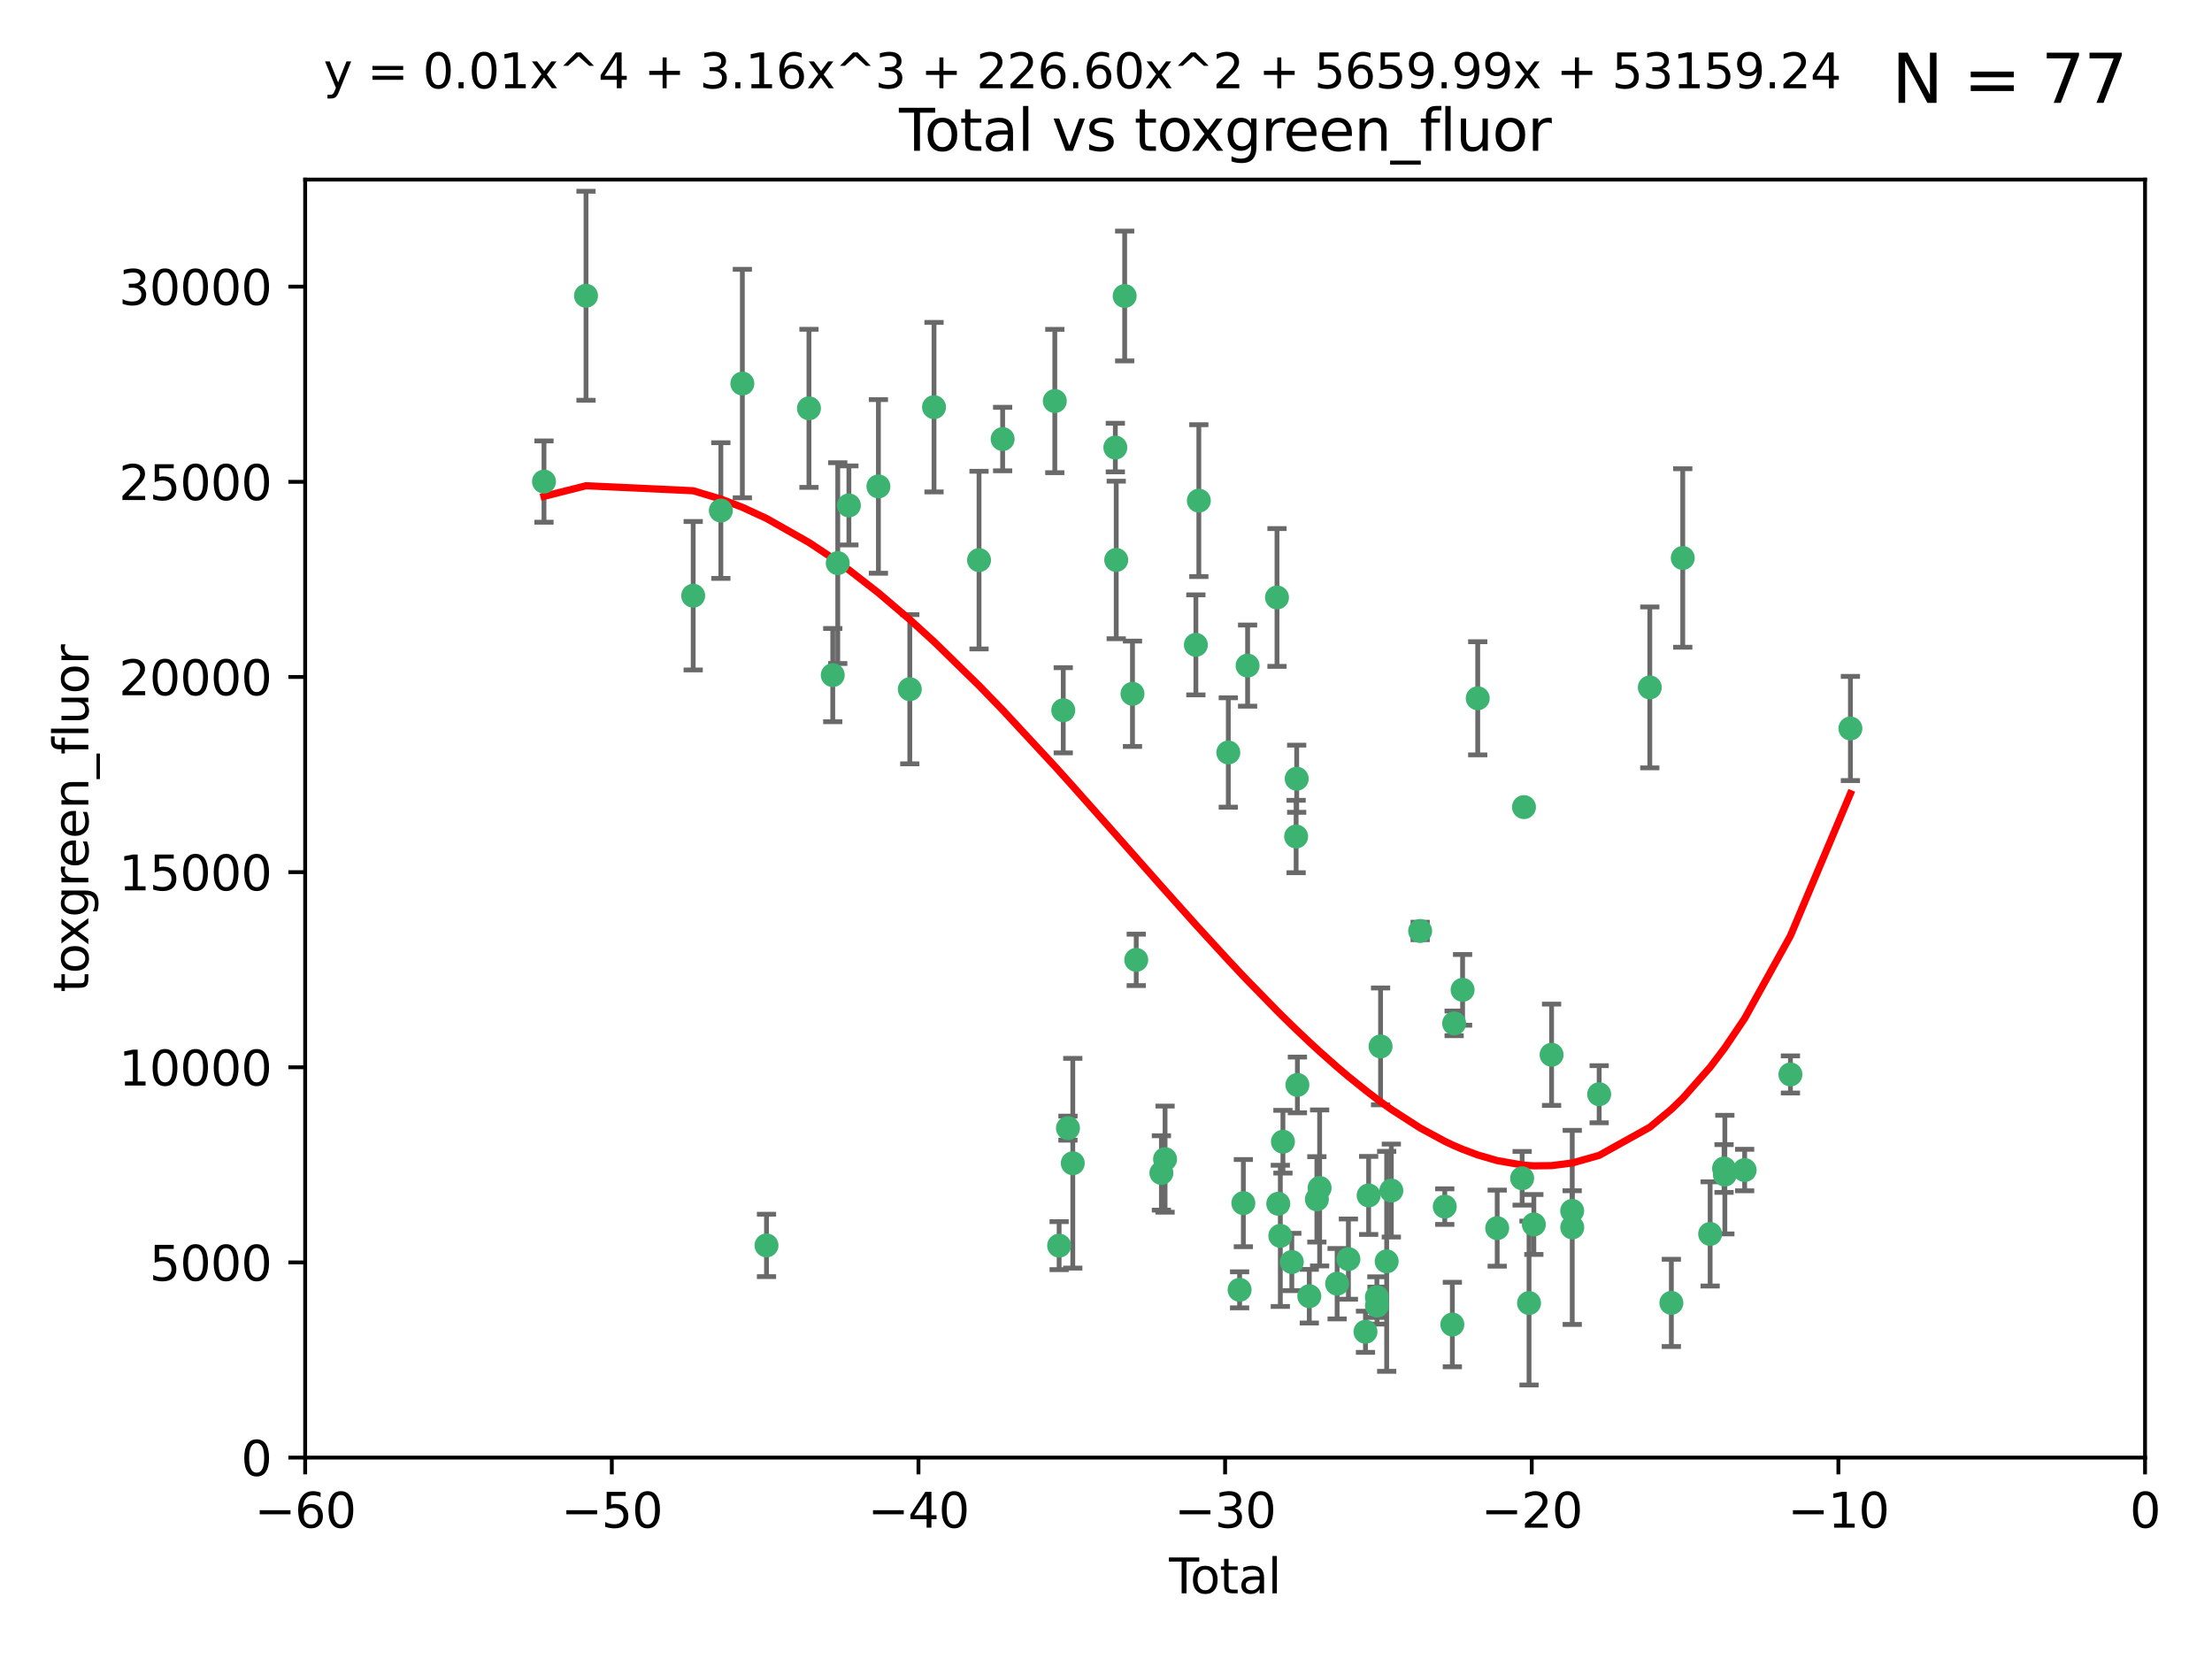 <?xml version="1.0" encoding="utf-8" standalone="no"?>
<!DOCTYPE svg PUBLIC "-//W3C//DTD SVG 1.1//EN"
  "http://www.w3.org/Graphics/SVG/1.1/DTD/svg11.dtd">
<svg xmlns:xlink="http://www.w3.org/1999/xlink" width="460.8pt" height="345.6pt" viewBox="0 0 460.8 345.6" xmlns="http://www.w3.org/2000/svg" version="1.1">
 <defs>
  <style type="text/css">*{stroke-linejoin: round; stroke-linecap: butt}</style>
 </defs>
 <g id="figure_1">
  <g id="patch_1">
   <path d="M 0 345.6 
L 460.8 345.6 
L 460.8 0 
L 0 0 
z
" style="fill: #ffffff"/>
  </g>
  <g id="axes_1">
   <g id="patch_2">
    <path d="M 63.571 303.64 
L 446.85 303.64 
L 446.85 37.411 
L 63.571 37.411 
z
" style="fill: #ffffff"/>
   </g>
   <g id="PathCollection_1">
    <defs>
     <path id="m3d36ad8b48" d="M 0 1.118 
C 0.297 1.118 0.581 1 0.791 0.791 
C 1 0.581 1.118 0.297 1.118 0 
C 1.118 -0.297 1 -0.581 0.791 -0.791 
C 0.581 -1 0.297 -1.118 0 -1.118 
C -0.297 -1.118 -0.581 -1 -0.791 -0.791 
C -1 -0.581 -1.118 -0.297 -1.118 0 
C -1.118 0.297 -1 0.581 -0.791 0.791 
C -0.581 1 -0.297 1.118 0 1.118 
z
" style="stroke: #3cb371"/>
    </defs>
    <g clip-path="url(#paf20d06fb4)">
     <use xlink:href="#m3d36ad8b48" x="113.324" y="100.319" style="fill: #3cb371; stroke: #3cb371"/>
     <use xlink:href="#m3d36ad8b48" x="122.075" y="61.614" style="fill: #3cb371; stroke: #3cb371"/>
     <use xlink:href="#m3d36ad8b48" x="144.404" y="124.1" style="fill: #3cb371; stroke: #3cb371"/>
     <use xlink:href="#m3d36ad8b48" x="150.166" y="106.358" style="fill: #3cb371; stroke: #3cb371"/>
     <use xlink:href="#m3d36ad8b48" x="154.646" y="79.9" style="fill: #3cb371; stroke: #3cb371"/>
     <use xlink:href="#m3d36ad8b48" x="159.676" y="259.442" style="fill: #3cb371; stroke: #3cb371"/>
     <use xlink:href="#m3d36ad8b48" x="168.522" y="85.062" style="fill: #3cb371; stroke: #3cb371"/>
     <use xlink:href="#m3d36ad8b48" x="173.478" y="140.634" style="fill: #3cb371; stroke: #3cb371"/>
     <use xlink:href="#m3d36ad8b48" x="174.52" y="117.306" style="fill: #3cb371; stroke: #3cb371"/>
     <use xlink:href="#m3d36ad8b48" x="176.84" y="105.288" style="fill: #3cb371; stroke: #3cb371"/>
     <use xlink:href="#m3d36ad8b48" x="182.989" y="101.33" style="fill: #3cb371; stroke: #3cb371"/>
     <use xlink:href="#m3d36ad8b48" x="189.528" y="143.574" style="fill: #3cb371; stroke: #3cb371"/>
     <use xlink:href="#m3d36ad8b48" x="194.574" y="84.817" style="fill: #3cb371; stroke: #3cb371"/>
     <use xlink:href="#m3d36ad8b48" x="203.952" y="116.682" style="fill: #3cb371; stroke: #3cb371"/>
     <use xlink:href="#m3d36ad8b48" x="208.867" y="91.463" style="fill: #3cb371; stroke: #3cb371"/>
     <use xlink:href="#m3d36ad8b48" x="219.736" y="83.54" style="fill: #3cb371; stroke: #3cb371"/>
     <use xlink:href="#m3d36ad8b48" x="220.638" y="259.488" style="fill: #3cb371; stroke: #3cb371"/>
     <use xlink:href="#m3d36ad8b48" x="221.495" y="147.962" style="fill: #3cb371; stroke: #3cb371"/>
     <use xlink:href="#m3d36ad8b48" x="222.475" y="235.012" style="fill: #3cb371; stroke: #3cb371"/>
     <use xlink:href="#m3d36ad8b48" x="223.48" y="242.324" style="fill: #3cb371; stroke: #3cb371"/>
     <use xlink:href="#m3d36ad8b48" x="232.345" y="93.237" style="fill: #3cb371; stroke: #3cb371"/>
     <use xlink:href="#m3d36ad8b48" x="232.53" y="116.65" style="fill: #3cb371; stroke: #3cb371"/>
     <use xlink:href="#m3d36ad8b48" x="234.291" y="61.664" style="fill: #3cb371; stroke: #3cb371"/>
     <use xlink:href="#m3d36ad8b48" x="235.917" y="144.527" style="fill: #3cb371; stroke: #3cb371"/>
     <use xlink:href="#m3d36ad8b48" x="236.699" y="199.958" style="fill: #3cb371; stroke: #3cb371"/>
     <use xlink:href="#m3d36ad8b48" x="241.942" y="244.349" style="fill: #3cb371; stroke: #3cb371"/>
     <use xlink:href="#m3d36ad8b48" x="242.705" y="241.471" style="fill: #3cb371; stroke: #3cb371"/>
     <use xlink:href="#m3d36ad8b48" x="249.123" y="134.337" style="fill: #3cb371; stroke: #3cb371"/>
     <use xlink:href="#m3d36ad8b48" x="249.741" y="104.293" style="fill: #3cb371; stroke: #3cb371"/>
     <use xlink:href="#m3d36ad8b48" x="255.878" y="156.754" style="fill: #3cb371; stroke: #3cb371"/>
     <use xlink:href="#m3d36ad8b48" x="258.233" y="268.694" style="fill: #3cb371; stroke: #3cb371"/>
     <use xlink:href="#m3d36ad8b48" x="259.013" y="250.635" style="fill: #3cb371; stroke: #3cb371"/>
     <use xlink:href="#m3d36ad8b48" x="259.897" y="138.657" style="fill: #3cb371; stroke: #3cb371"/>
     <use xlink:href="#m3d36ad8b48" x="266.022" y="124.464" style="fill: #3cb371; stroke: #3cb371"/>
     <use xlink:href="#m3d36ad8b48" x="266.284" y="250.767" style="fill: #3cb371; stroke: #3cb371"/>
     <use xlink:href="#m3d36ad8b48" x="266.715" y="257.451" style="fill: #3cb371; stroke: #3cb371"/>
     <use xlink:href="#m3d36ad8b48" x="267.259" y="237.838" style="fill: #3cb371; stroke: #3cb371"/>
     <use xlink:href="#m3d36ad8b48" x="269.11" y="262.896" style="fill: #3cb371; stroke: #3cb371"/>
     <use xlink:href="#m3d36ad8b48" x="270.008" y="174.261" style="fill: #3cb371; stroke: #3cb371"/>
     <use xlink:href="#m3d36ad8b48" x="270.123" y="162.223" style="fill: #3cb371; stroke: #3cb371"/>
     <use xlink:href="#m3d36ad8b48" x="270.272" y="226.007" style="fill: #3cb371; stroke: #3cb371"/>
     <use xlink:href="#m3d36ad8b48" x="272.749" y="270.018" style="fill: #3cb371; stroke: #3cb371"/>
     <use xlink:href="#m3d36ad8b48" x="274.329" y="249.848" style="fill: #3cb371; stroke: #3cb371"/>
     <use xlink:href="#m3d36ad8b48" x="274.903" y="247.472" style="fill: #3cb371; stroke: #3cb371"/>
     <use xlink:href="#m3d36ad8b48" x="278.547" y="267.417" style="fill: #3cb371; stroke: #3cb371"/>
     <use xlink:href="#m3d36ad8b48" x="280.898" y="262.293" style="fill: #3cb371; stroke: #3cb371"/>
     <use xlink:href="#m3d36ad8b48" x="284.454" y="277.431" style="fill: #3cb371; stroke: #3cb371"/>
     <use xlink:href="#m3d36ad8b48" x="285.113" y="249.032" style="fill: #3cb371; stroke: #3cb371"/>
     <use xlink:href="#m3d36ad8b48" x="286.83" y="270.21" style="fill: #3cb371; stroke: #3cb371"/>
     <use xlink:href="#m3d36ad8b48" x="286.857" y="271.976" style="fill: #3cb371; stroke: #3cb371"/>
     <use xlink:href="#m3d36ad8b48" x="287.598" y="217.987" style="fill: #3cb371; stroke: #3cb371"/>
     <use xlink:href="#m3d36ad8b48" x="288.87" y="262.761" style="fill: #3cb371; stroke: #3cb371"/>
     <use xlink:href="#m3d36ad8b48" x="289.839" y="248.016" style="fill: #3cb371; stroke: #3cb371"/>
     <use xlink:href="#m3d36ad8b48" x="295.844" y="193.94" style="fill: #3cb371; stroke: #3cb371"/>
     <use xlink:href="#m3d36ad8b48" x="300.97" y="251.36" style="fill: #3cb371; stroke: #3cb371"/>
     <use xlink:href="#m3d36ad8b48" x="302.549" y="275.924" style="fill: #3cb371; stroke: #3cb371"/>
     <use xlink:href="#m3d36ad8b48" x="302.924" y="213.19" style="fill: #3cb371; stroke: #3cb371"/>
     <use xlink:href="#m3d36ad8b48" x="304.684" y="206.203" style="fill: #3cb371; stroke: #3cb371"/>
     <use xlink:href="#m3d36ad8b48" x="307.838" y="145.468" style="fill: #3cb371; stroke: #3cb371"/>
     <use xlink:href="#m3d36ad8b48" x="311.894" y="255.847" style="fill: #3cb371; stroke: #3cb371"/>
     <use xlink:href="#m3d36ad8b48" x="317.09" y="245.459" style="fill: #3cb371; stroke: #3cb371"/>
     <use xlink:href="#m3d36ad8b48" x="317.472" y="168.134" style="fill: #3cb371; stroke: #3cb371"/>
     <use xlink:href="#m3d36ad8b48" x="318.526" y="271.445" style="fill: #3cb371; stroke: #3cb371"/>
     <use xlink:href="#m3d36ad8b48" x="319.527" y="255.08" style="fill: #3cb371; stroke: #3cb371"/>
     <use xlink:href="#m3d36ad8b48" x="323.223" y="219.726" style="fill: #3cb371; stroke: #3cb371"/>
     <use xlink:href="#m3d36ad8b48" x="327.515" y="252.249" style="fill: #3cb371; stroke: #3cb371"/>
     <use xlink:href="#m3d36ad8b48" x="327.528" y="255.69" style="fill: #3cb371; stroke: #3cb371"/>
     <use xlink:href="#m3d36ad8b48" x="333.135" y="227.947" style="fill: #3cb371; stroke: #3cb371"/>
     <use xlink:href="#m3d36ad8b48" x="343.683" y="143.2" style="fill: #3cb371; stroke: #3cb371"/>
     <use xlink:href="#m3d36ad8b48" x="348.174" y="271.416" style="fill: #3cb371; stroke: #3cb371"/>
     <use xlink:href="#m3d36ad8b48" x="350.548" y="116.24" style="fill: #3cb371; stroke: #3cb371"/>
     <use xlink:href="#m3d36ad8b48" x="356.254" y="257.051" style="fill: #3cb371; stroke: #3cb371"/>
     <use xlink:href="#m3d36ad8b48" x="359.15" y="243.416" style="fill: #3cb371; stroke: #3cb371"/>
     <use xlink:href="#m3d36ad8b48" x="359.317" y="244.691" style="fill: #3cb371; stroke: #3cb371"/>
     <use xlink:href="#m3d36ad8b48" x="363.442" y="243.742" style="fill: #3cb371; stroke: #3cb371"/>
     <use xlink:href="#m3d36ad8b48" x="372.98" y="223.827" style="fill: #3cb371; stroke: #3cb371"/>
     <use xlink:href="#m3d36ad8b48" x="385.474" y="151.755" style="fill: #3cb371; stroke: #3cb371"/>
    </g>
   </g>
   <g id="matplotlib.axis_1">
    <g id="xtick_1">
     <g id="line2d_1">
      <defs>
       <path id="mfb6a6d499d" d="M 0 0 
L 0 3.5 
" style="stroke: #000000; stroke-width: 0.8"/>
      </defs>
      <g>
       <use xlink:href="#mfb6a6d499d" x="63.571" y="303.64" style="stroke: #000000; stroke-width: 0.8"/>
      </g>
     </g>
     <g id="text_1">
      <!-- −60 -->
      <g transform="translate(53.019 318.238)scale(0.1 -0.1)">
       <defs>
        <path id="DejaVuSans-2212" d="M 678 2272 
L 4684 2272 
L 4684 1741 
L 678 1741 
L 678 2272 
z
" transform="scale(0.016)"/>
        <path id="DejaVuSans-36" d="M 2113 2584 
Q 1688 2584 1439 2293 
Q 1191 2003 1191 1497 
Q 1191 994 1439 701 
Q 1688 409 2113 409 
Q 2538 409 2786 701 
Q 3034 994 3034 1497 
Q 3034 2003 2786 2293 
Q 2538 2584 2113 2584 
z
M 3366 4563 
L 3366 3988 
Q 3128 4100 2886 4159 
Q 2644 4219 2406 4219 
Q 1781 4219 1451 3797 
Q 1122 3375 1075 2522 
Q 1259 2794 1537 2939 
Q 1816 3084 2150 3084 
Q 2853 3084 3261 2657 
Q 3669 2231 3669 1497 
Q 3669 778 3244 343 
Q 2819 -91 2113 -91 
Q 1303 -91 875 529 
Q 447 1150 447 2328 
Q 447 3434 972 4092 
Q 1497 4750 2381 4750 
Q 2619 4750 2861 4703 
Q 3103 4656 3366 4563 
z
" transform="scale(0.016)"/>
        <path id="DejaVuSans-30" d="M 2034 4250 
Q 1547 4250 1301 3770 
Q 1056 3291 1056 2328 
Q 1056 1369 1301 889 
Q 1547 409 2034 409 
Q 2525 409 2770 889 
Q 3016 1369 3016 2328 
Q 3016 3291 2770 3770 
Q 2525 4250 2034 4250 
z
M 2034 4750 
Q 2819 4750 3233 4129 
Q 3647 3509 3647 2328 
Q 3647 1150 3233 529 
Q 2819 -91 2034 -91 
Q 1250 -91 836 529 
Q 422 1150 422 2328 
Q 422 3509 836 4129 
Q 1250 4750 2034 4750 
z
" transform="scale(0.016)"/>
       </defs>
       <use xlink:href="#DejaVuSans-2212"/>
       <use xlink:href="#DejaVuSans-36" x="83.789"/>
       <use xlink:href="#DejaVuSans-30" x="147.412"/>
      </g>
     </g>
    </g>
    <g id="xtick_2">
     <g id="line2d_2">
      <g>
       <use xlink:href="#mfb6a6d499d" x="127.451" y="303.64" style="stroke: #000000; stroke-width: 0.8"/>
      </g>
     </g>
     <g id="text_2">
      <!-- −50 -->
      <g transform="translate(116.899 318.238)scale(0.1 -0.1)">
       <defs>
        <path id="DejaVuSans-35" d="M 691 4666 
L 3169 4666 
L 3169 4134 
L 1269 4134 
L 1269 2991 
Q 1406 3038 1543 3061 
Q 1681 3084 1819 3084 
Q 2600 3084 3056 2656 
Q 3513 2228 3513 1497 
Q 3513 744 3044 326 
Q 2575 -91 1722 -91 
Q 1428 -91 1123 -41 
Q 819 9 494 109 
L 494 744 
Q 775 591 1075 516 
Q 1375 441 1709 441 
Q 2250 441 2565 725 
Q 2881 1009 2881 1497 
Q 2881 1984 2565 2268 
Q 2250 2553 1709 2553 
Q 1456 2553 1204 2497 
Q 953 2441 691 2322 
L 691 4666 
z
" transform="scale(0.016)"/>
       </defs>
       <use xlink:href="#DejaVuSans-2212"/>
       <use xlink:href="#DejaVuSans-35" x="83.789"/>
       <use xlink:href="#DejaVuSans-30" x="147.412"/>
      </g>
     </g>
    </g>
    <g id="xtick_3">
     <g id="line2d_3">
      <g>
       <use xlink:href="#mfb6a6d499d" x="191.331" y="303.64" style="stroke: #000000; stroke-width: 0.8"/>
      </g>
     </g>
     <g id="text_3">
      <!-- −40 -->
      <g transform="translate(180.778 318.238)scale(0.1 -0.1)">
       <defs>
        <path id="DejaVuSans-34" d="M 2419 4116 
L 825 1625 
L 2419 1625 
L 2419 4116 
z
M 2253 4666 
L 3047 4666 
L 3047 1625 
L 3713 1625 
L 3713 1100 
L 3047 1100 
L 3047 0 
L 2419 0 
L 2419 1100 
L 313 1100 
L 313 1709 
L 2253 4666 
z
" transform="scale(0.016)"/>
       </defs>
       <use xlink:href="#DejaVuSans-2212"/>
       <use xlink:href="#DejaVuSans-34" x="83.789"/>
       <use xlink:href="#DejaVuSans-30" x="147.412"/>
      </g>
     </g>
    </g>
    <g id="xtick_4">
     <g id="line2d_4">
      <g>
       <use xlink:href="#mfb6a6d499d" x="255.211" y="303.64" style="stroke: #000000; stroke-width: 0.8"/>
      </g>
     </g>
     <g id="text_4">
      <!-- −30 -->
      <g transform="translate(244.658 318.238)scale(0.1 -0.1)">
       <defs>
        <path id="DejaVuSans-33" d="M 2597 2516 
Q 3050 2419 3304 2112 
Q 3559 1806 3559 1356 
Q 3559 666 3084 287 
Q 2609 -91 1734 -91 
Q 1441 -91 1130 -33 
Q 819 25 488 141 
L 488 750 
Q 750 597 1062 519 
Q 1375 441 1716 441 
Q 2309 441 2620 675 
Q 2931 909 2931 1356 
Q 2931 1769 2642 2001 
Q 2353 2234 1838 2234 
L 1294 2234 
L 1294 2753 
L 1863 2753 
Q 2328 2753 2575 2939 
Q 2822 3125 2822 3475 
Q 2822 3834 2567 4026 
Q 2313 4219 1838 4219 
Q 1578 4219 1281 4162 
Q 984 4106 628 3988 
L 628 4550 
Q 988 4650 1302 4700 
Q 1616 4750 1894 4750 
Q 2613 4750 3031 4423 
Q 3450 4097 3450 3541 
Q 3450 3153 3228 2886 
Q 3006 2619 2597 2516 
z
" transform="scale(0.016)"/>
       </defs>
       <use xlink:href="#DejaVuSans-2212"/>
       <use xlink:href="#DejaVuSans-33" x="83.789"/>
       <use xlink:href="#DejaVuSans-30" x="147.412"/>
      </g>
     </g>
    </g>
    <g id="xtick_5">
     <g id="line2d_5">
      <g>
       <use xlink:href="#mfb6a6d499d" x="319.09" y="303.64" style="stroke: #000000; stroke-width: 0.8"/>
      </g>
     </g>
     <g id="text_5">
      <!-- −20 -->
      <g transform="translate(308.538 318.238)scale(0.1 -0.1)">
       <defs>
        <path id="DejaVuSans-32" d="M 1228 531 
L 3431 531 
L 3431 0 
L 469 0 
L 469 531 
Q 828 903 1448 1529 
Q 2069 2156 2228 2338 
Q 2531 2678 2651 2914 
Q 2772 3150 2772 3378 
Q 2772 3750 2511 3984 
Q 2250 4219 1831 4219 
Q 1534 4219 1204 4116 
Q 875 4013 500 3803 
L 500 4441 
Q 881 4594 1212 4672 
Q 1544 4750 1819 4750 
Q 2544 4750 2975 4387 
Q 3406 4025 3406 3419 
Q 3406 3131 3298 2873 
Q 3191 2616 2906 2266 
Q 2828 2175 2409 1742 
Q 1991 1309 1228 531 
z
" transform="scale(0.016)"/>
       </defs>
       <use xlink:href="#DejaVuSans-2212"/>
       <use xlink:href="#DejaVuSans-32" x="83.789"/>
       <use xlink:href="#DejaVuSans-30" x="147.412"/>
      </g>
     </g>
    </g>
    <g id="xtick_6">
     <g id="line2d_6">
      <g>
       <use xlink:href="#mfb6a6d499d" x="382.97" y="303.64" style="stroke: #000000; stroke-width: 0.8"/>
      </g>
     </g>
     <g id="text_6">
      <!-- −10 -->
      <g transform="translate(372.418 318.238)scale(0.1 -0.1)">
       <defs>
        <path id="DejaVuSans-31" d="M 794 531 
L 1825 531 
L 1825 4091 
L 703 3866 
L 703 4441 
L 1819 4666 
L 2450 4666 
L 2450 531 
L 3481 531 
L 3481 0 
L 794 0 
L 794 531 
z
" transform="scale(0.016)"/>
       </defs>
       <use xlink:href="#DejaVuSans-2212"/>
       <use xlink:href="#DejaVuSans-31" x="83.789"/>
       <use xlink:href="#DejaVuSans-30" x="147.412"/>
      </g>
     </g>
    </g>
    <g id="xtick_7">
     <g id="line2d_7">
      <g>
       <use xlink:href="#mfb6a6d499d" x="446.85" y="303.64" style="stroke: #000000; stroke-width: 0.8"/>
      </g>
     </g>
     <g id="text_7">
      <!-- 0 -->
      <g transform="translate(443.669 318.238)scale(0.1 -0.1)">
       <use xlink:href="#DejaVuSans-30"/>
      </g>
     </g>
    </g>
    <g id="text_8">
     <!-- Total -->
     <g transform="translate(243.534 331.917)scale(0.1 -0.1)">
      <defs>
       <path id="DejaVuSans-54" d="M -19 4666 
L 3928 4666 
L 3928 4134 
L 2272 4134 
L 2272 0 
L 1638 0 
L 1638 4134 
L -19 4134 
L -19 4666 
z
" transform="scale(0.016)"/>
       <path id="DejaVuSans-6f" d="M 1959 3097 
Q 1497 3097 1228 2736 
Q 959 2375 959 1747 
Q 959 1119 1226 758 
Q 1494 397 1959 397 
Q 2419 397 2687 759 
Q 2956 1122 2956 1747 
Q 2956 2369 2687 2733 
Q 2419 3097 1959 3097 
z
M 1959 3584 
Q 2709 3584 3137 3096 
Q 3566 2609 3566 1747 
Q 3566 888 3137 398 
Q 2709 -91 1959 -91 
Q 1206 -91 779 398 
Q 353 888 353 1747 
Q 353 2609 779 3096 
Q 1206 3584 1959 3584 
z
" transform="scale(0.016)"/>
       <path id="DejaVuSans-74" d="M 1172 4494 
L 1172 3500 
L 2356 3500 
L 2356 3053 
L 1172 3053 
L 1172 1153 
Q 1172 725 1289 603 
Q 1406 481 1766 481 
L 2356 481 
L 2356 0 
L 1766 0 
Q 1100 0 847 248 
Q 594 497 594 1153 
L 594 3053 
L 172 3053 
L 172 3500 
L 594 3500 
L 594 4494 
L 1172 4494 
z
" transform="scale(0.016)"/>
       <path id="DejaVuSans-61" d="M 2194 1759 
Q 1497 1759 1228 1600 
Q 959 1441 959 1056 
Q 959 750 1161 570 
Q 1363 391 1709 391 
Q 2188 391 2477 730 
Q 2766 1069 2766 1631 
L 2766 1759 
L 2194 1759 
z
M 3341 1997 
L 3341 0 
L 2766 0 
L 2766 531 
Q 2569 213 2275 61 
Q 1981 -91 1556 -91 
Q 1019 -91 701 211 
Q 384 513 384 1019 
Q 384 1609 779 1909 
Q 1175 2209 1959 2209 
L 2766 2209 
L 2766 2266 
Q 2766 2663 2505 2880 
Q 2244 3097 1772 3097 
Q 1472 3097 1187 3025 
Q 903 2953 641 2809 
L 641 3341 
Q 956 3463 1253 3523 
Q 1550 3584 1831 3584 
Q 2591 3584 2966 3190 
Q 3341 2797 3341 1997 
z
" transform="scale(0.016)"/>
       <path id="DejaVuSans-6c" d="M 603 4863 
L 1178 4863 
L 1178 0 
L 603 0 
L 603 4863 
z
" transform="scale(0.016)"/>
      </defs>
      <use xlink:href="#DejaVuSans-54"/>
      <use xlink:href="#DejaVuSans-6f" x="44.084"/>
      <use xlink:href="#DejaVuSans-74" x="105.266"/>
      <use xlink:href="#DejaVuSans-61" x="144.475"/>
      <use xlink:href="#DejaVuSans-6c" x="205.754"/>
     </g>
    </g>
   </g>
   <g id="matplotlib.axis_2">
    <g id="ytick_1">
     <g id="line2d_8">
      <defs>
       <path id="mc3a5920e10" d="M 0 0 
L -3.5 0 
" style="stroke: #000000; stroke-width: 0.8"/>
      </defs>
      <g>
       <use xlink:href="#mc3a5920e10" x="63.571" y="303.64" style="stroke: #000000; stroke-width: 0.8"/>
      </g>
     </g>
     <g id="text_9">
      <!-- 0 -->
      <g transform="translate(50.209 307.439)scale(0.1 -0.1)">
       <use xlink:href="#DejaVuSans-30"/>
      </g>
     </g>
    </g>
    <g id="ytick_2">
     <g id="line2d_9">
      <g>
       <use xlink:href="#mc3a5920e10" x="63.571" y="262.986" style="stroke: #000000; stroke-width: 0.8"/>
      </g>
     </g>
     <g id="text_10">
      <!-- 5000 -->
      <g transform="translate(31.121 266.786)scale(0.1 -0.1)">
       <use xlink:href="#DejaVuSans-35"/>
       <use xlink:href="#DejaVuSans-30" x="63.623"/>
       <use xlink:href="#DejaVuSans-30" x="127.246"/>
       <use xlink:href="#DejaVuSans-30" x="190.869"/>
      </g>
     </g>
    </g>
    <g id="ytick_3">
     <g id="line2d_10">
      <g>
       <use xlink:href="#mc3a5920e10" x="63.571" y="222.333" style="stroke: #000000; stroke-width: 0.8"/>
      </g>
     </g>
     <g id="text_11">
      <!-- 10000 -->
      <g transform="translate(24.759 226.132)scale(0.1 -0.1)">
       <use xlink:href="#DejaVuSans-31"/>
       <use xlink:href="#DejaVuSans-30" x="63.623"/>
       <use xlink:href="#DejaVuSans-30" x="127.246"/>
       <use xlink:href="#DejaVuSans-30" x="190.869"/>
       <use xlink:href="#DejaVuSans-30" x="254.492"/>
      </g>
     </g>
    </g>
    <g id="ytick_4">
     <g id="line2d_11">
      <g>
       <use xlink:href="#mc3a5920e10" x="63.571" y="181.679" style="stroke: #000000; stroke-width: 0.8"/>
      </g>
     </g>
     <g id="text_12">
      <!-- 15000 -->
      <g transform="translate(24.759 185.478)scale(0.1 -0.1)">
       <use xlink:href="#DejaVuSans-31"/>
       <use xlink:href="#DejaVuSans-35" x="63.623"/>
       <use xlink:href="#DejaVuSans-30" x="127.246"/>
       <use xlink:href="#DejaVuSans-30" x="190.869"/>
       <use xlink:href="#DejaVuSans-30" x="254.492"/>
      </g>
     </g>
    </g>
    <g id="ytick_5">
     <g id="line2d_12">
      <g>
       <use xlink:href="#mc3a5920e10" x="63.571" y="141.026" style="stroke: #000000; stroke-width: 0.8"/>
      </g>
     </g>
     <g id="text_13">
      <!-- 20000 -->
      <g transform="translate(24.759 144.825)scale(0.1 -0.1)">
       <use xlink:href="#DejaVuSans-32"/>
       <use xlink:href="#DejaVuSans-30" x="63.623"/>
       <use xlink:href="#DejaVuSans-30" x="127.246"/>
       <use xlink:href="#DejaVuSans-30" x="190.869"/>
       <use xlink:href="#DejaVuSans-30" x="254.492"/>
      </g>
     </g>
    </g>
    <g id="ytick_6">
     <g id="line2d_13">
      <g>
       <use xlink:href="#mc3a5920e10" x="63.571" y="100.372" style="stroke: #000000; stroke-width: 0.8"/>
      </g>
     </g>
     <g id="text_14">
      <!-- 25000 -->
      <g transform="translate(24.759 104.171)scale(0.1 -0.1)">
       <use xlink:href="#DejaVuSans-32"/>
       <use xlink:href="#DejaVuSans-35" x="63.623"/>
       <use xlink:href="#DejaVuSans-30" x="127.246"/>
       <use xlink:href="#DejaVuSans-30" x="190.869"/>
       <use xlink:href="#DejaVuSans-30" x="254.492"/>
      </g>
     </g>
    </g>
    <g id="ytick_7">
     <g id="line2d_14">
      <g>
       <use xlink:href="#mc3a5920e10" x="63.571" y="59.718" style="stroke: #000000; stroke-width: 0.8"/>
      </g>
     </g>
     <g id="text_15">
      <!-- 30000 -->
      <g transform="translate(24.759 63.518)scale(0.1 -0.1)">
       <use xlink:href="#DejaVuSans-33"/>
       <use xlink:href="#DejaVuSans-30" x="63.623"/>
       <use xlink:href="#DejaVuSans-30" x="127.246"/>
       <use xlink:href="#DejaVuSans-30" x="190.869"/>
       <use xlink:href="#DejaVuSans-30" x="254.492"/>
      </g>
     </g>
    </g>
    <g id="text_16">
     <!-- toxgreen_fluor -->
     <g transform="translate(18.401 206.72)rotate(-90)scale(0.1 -0.1)">
      <defs>
       <path id="DejaVuSans-78" d="M 3513 3500 
L 2247 1797 
L 3578 0 
L 2900 0 
L 1881 1375 
L 863 0 
L 184 0 
L 1544 1831 
L 300 3500 
L 978 3500 
L 1906 2253 
L 2834 3500 
L 3513 3500 
z
" transform="scale(0.016)"/>
       <path id="DejaVuSans-67" d="M 2906 1791 
Q 2906 2416 2648 2759 
Q 2391 3103 1925 3103 
Q 1463 3103 1205 2759 
Q 947 2416 947 1791 
Q 947 1169 1205 825 
Q 1463 481 1925 481 
Q 2391 481 2648 825 
Q 2906 1169 2906 1791 
z
M 3481 434 
Q 3481 -459 3084 -895 
Q 2688 -1331 1869 -1331 
Q 1566 -1331 1297 -1286 
Q 1028 -1241 775 -1147 
L 775 -588 
Q 1028 -725 1275 -790 
Q 1522 -856 1778 -856 
Q 2344 -856 2625 -561 
Q 2906 -266 2906 331 
L 2906 616 
Q 2728 306 2450 153 
Q 2172 0 1784 0 
Q 1141 0 747 490 
Q 353 981 353 1791 
Q 353 2603 747 3093 
Q 1141 3584 1784 3584 
Q 2172 3584 2450 3431 
Q 2728 3278 2906 2969 
L 2906 3500 
L 3481 3500 
L 3481 434 
z
" transform="scale(0.016)"/>
       <path id="DejaVuSans-72" d="M 2631 2963 
Q 2534 3019 2420 3045 
Q 2306 3072 2169 3072 
Q 1681 3072 1420 2755 
Q 1159 2438 1159 1844 
L 1159 0 
L 581 0 
L 581 3500 
L 1159 3500 
L 1159 2956 
Q 1341 3275 1631 3429 
Q 1922 3584 2338 3584 
Q 2397 3584 2469 3576 
Q 2541 3569 2628 3553 
L 2631 2963 
z
" transform="scale(0.016)"/>
       <path id="DejaVuSans-65" d="M 3597 1894 
L 3597 1613 
L 953 1613 
Q 991 1019 1311 708 
Q 1631 397 2203 397 
Q 2534 397 2845 478 
Q 3156 559 3463 722 
L 3463 178 
Q 3153 47 2828 -22 
Q 2503 -91 2169 -91 
Q 1331 -91 842 396 
Q 353 884 353 1716 
Q 353 2575 817 3079 
Q 1281 3584 2069 3584 
Q 2775 3584 3186 3129 
Q 3597 2675 3597 1894 
z
M 3022 2063 
Q 3016 2534 2758 2815 
Q 2500 3097 2075 3097 
Q 1594 3097 1305 2825 
Q 1016 2553 972 2059 
L 3022 2063 
z
" transform="scale(0.016)"/>
       <path id="DejaVuSans-6e" d="M 3513 2113 
L 3513 0 
L 2938 0 
L 2938 2094 
Q 2938 2591 2744 2837 
Q 2550 3084 2163 3084 
Q 1697 3084 1428 2787 
Q 1159 2491 1159 1978 
L 1159 0 
L 581 0 
L 581 3500 
L 1159 3500 
L 1159 2956 
Q 1366 3272 1645 3428 
Q 1925 3584 2291 3584 
Q 2894 3584 3203 3211 
Q 3513 2838 3513 2113 
z
" transform="scale(0.016)"/>
       <path id="DejaVuSans-5f" d="M 3263 -1063 
L 3263 -1509 
L -63 -1509 
L -63 -1063 
L 3263 -1063 
z
" transform="scale(0.016)"/>
       <path id="DejaVuSans-66" d="M 2375 4863 
L 2375 4384 
L 1825 4384 
Q 1516 4384 1395 4259 
Q 1275 4134 1275 3809 
L 1275 3500 
L 2222 3500 
L 2222 3053 
L 1275 3053 
L 1275 0 
L 697 0 
L 697 3053 
L 147 3053 
L 147 3500 
L 697 3500 
L 697 3744 
Q 697 4328 969 4595 
Q 1241 4863 1831 4863 
L 2375 4863 
z
" transform="scale(0.016)"/>
       <path id="DejaVuSans-75" d="M 544 1381 
L 544 3500 
L 1119 3500 
L 1119 1403 
Q 1119 906 1312 657 
Q 1506 409 1894 409 
Q 2359 409 2629 706 
Q 2900 1003 2900 1516 
L 2900 3500 
L 3475 3500 
L 3475 0 
L 2900 0 
L 2900 538 
Q 2691 219 2414 64 
Q 2138 -91 1772 -91 
Q 1169 -91 856 284 
Q 544 659 544 1381 
z
M 1991 3584 
L 1991 3584 
z
" transform="scale(0.016)"/>
      </defs>
      <use xlink:href="#DejaVuSans-74"/>
      <use xlink:href="#DejaVuSans-6f" x="39.209"/>
      <use xlink:href="#DejaVuSans-78" x="97.266"/>
      <use xlink:href="#DejaVuSans-67" x="156.445"/>
      <use xlink:href="#DejaVuSans-72" x="219.922"/>
      <use xlink:href="#DejaVuSans-65" x="258.785"/>
      <use xlink:href="#DejaVuSans-65" x="320.309"/>
      <use xlink:href="#DejaVuSans-6e" x="381.832"/>
      <use xlink:href="#DejaVuSans-5f" x="445.211"/>
      <use xlink:href="#DejaVuSans-66" x="495.211"/>
      <use xlink:href="#DejaVuSans-6c" x="530.416"/>
      <use xlink:href="#DejaVuSans-75" x="558.199"/>
      <use xlink:href="#DejaVuSans-6f" x="621.578"/>
      <use xlink:href="#DejaVuSans-72" x="682.76"/>
     </g>
    </g>
   </g>
   <g id="LineCollection_1">
    <path d="M 113.324 108.787 
L 113.324 91.852 
" clip-path="url(#paf20d06fb4)" style="fill: none; stroke: #696969"/>
    <path d="M 122.075 83.38 
L 122.075 39.848 
" clip-path="url(#paf20d06fb4)" style="fill: none; stroke: #696969"/>
    <path d="M 144.404 139.562 
L 144.404 108.638 
" clip-path="url(#paf20d06fb4)" style="fill: none; stroke: #696969"/>
    <path d="M 150.166 120.489 
L 150.166 92.227 
" clip-path="url(#paf20d06fb4)" style="fill: none; stroke: #696969"/>
    <path d="M 154.646 103.698 
L 154.646 56.102 
" clip-path="url(#paf20d06fb4)" style="fill: none; stroke: #696969"/>
    <path d="M 159.676 265.941 
L 159.676 252.944 
" clip-path="url(#paf20d06fb4)" style="fill: none; stroke: #696969"/>
    <path d="M 168.522 101.528 
L 168.522 68.595 
" clip-path="url(#paf20d06fb4)" style="fill: none; stroke: #696969"/>
    <path d="M 173.478 150.349 
L 173.478 130.92 
" clip-path="url(#paf20d06fb4)" style="fill: none; stroke: #696969"/>
    <path d="M 174.52 138.218 
L 174.52 96.393 
" clip-path="url(#paf20d06fb4)" style="fill: none; stroke: #696969"/>
    <path d="M 176.84 113.522 
L 176.84 97.054 
" clip-path="url(#paf20d06fb4)" style="fill: none; stroke: #696969"/>
    <path d="M 182.989 119.415 
L 182.989 83.245 
" clip-path="url(#paf20d06fb4)" style="fill: none; stroke: #696969"/>
    <path d="M 189.528 159.116 
L 189.528 128.031 
" clip-path="url(#paf20d06fb4)" style="fill: none; stroke: #696969"/>
    <path d="M 194.574 102.476 
L 194.574 67.157 
" clip-path="url(#paf20d06fb4)" style="fill: none; stroke: #696969"/>
    <path d="M 203.952 135.19 
L 203.952 98.175 
" clip-path="url(#paf20d06fb4)" style="fill: none; stroke: #696969"/>
    <path d="M 208.867 98.075 
L 208.867 84.85 
" clip-path="url(#paf20d06fb4)" style="fill: none; stroke: #696969"/>
    <path d="M 219.736 98.468 
L 219.736 68.613 
" clip-path="url(#paf20d06fb4)" style="fill: none; stroke: #696969"/>
    <path d="M 220.638 264.487 
L 220.638 254.489 
" clip-path="url(#paf20d06fb4)" style="fill: none; stroke: #696969"/>
    <path d="M 221.495 156.838 
L 221.495 139.086 
" clip-path="url(#paf20d06fb4)" style="fill: none; stroke: #696969"/>
    <path d="M 222.475 237.516 
L 222.475 232.507 
" clip-path="url(#paf20d06fb4)" style="fill: none; stroke: #696969"/>
    <path d="M 223.48 264.166 
L 223.48 220.481 
" clip-path="url(#paf20d06fb4)" style="fill: none; stroke: #696969"/>
    <path d="M 232.345 98.3 
L 232.345 88.175 
" clip-path="url(#paf20d06fb4)" style="fill: none; stroke: #696969"/>
    <path d="M 232.53 133.058 
L 232.53 100.243 
" clip-path="url(#paf20d06fb4)" style="fill: none; stroke: #696969"/>
    <path d="M 234.291 75.185 
L 234.291 48.142 
" clip-path="url(#paf20d06fb4)" style="fill: none; stroke: #696969"/>
    <path d="M 235.917 155.498 
L 235.917 133.556 
" clip-path="url(#paf20d06fb4)" style="fill: none; stroke: #696969"/>
    <path d="M 236.699 205.31 
L 236.699 194.605 
" clip-path="url(#paf20d06fb4)" style="fill: none; stroke: #696969"/>
    <path d="M 241.942 252.096 
L 241.942 236.603 
" clip-path="url(#paf20d06fb4)" style="fill: none; stroke: #696969"/>
    <path d="M 242.705 252.525 
L 242.705 230.416 
" clip-path="url(#paf20d06fb4)" style="fill: none; stroke: #696969"/>
    <path d="M 249.123 144.76 
L 249.123 123.915 
" clip-path="url(#paf20d06fb4)" style="fill: none; stroke: #696969"/>
    <path d="M 249.741 120.111 
L 249.741 88.475 
" clip-path="url(#paf20d06fb4)" style="fill: none; stroke: #696969"/>
    <path d="M 255.878 168.148 
L 255.878 145.359 
" clip-path="url(#paf20d06fb4)" style="fill: none; stroke: #696969"/>
    <path d="M 258.233 272.448 
L 258.233 264.94 
" clip-path="url(#paf20d06fb4)" style="fill: none; stroke: #696969"/>
    <path d="M 259.013 259.717 
L 259.013 241.553 
" clip-path="url(#paf20d06fb4)" style="fill: none; stroke: #696969"/>
    <path d="M 259.897 147.112 
L 259.897 130.202 
" clip-path="url(#paf20d06fb4)" style="fill: none; stroke: #696969"/>
    <path d="M 266.022 138.816 
L 266.022 110.112 
" clip-path="url(#paf20d06fb4)" style="fill: none; stroke: #696969"/>
    <path d="M 266.284 251.458 
L 266.284 250.077 
" clip-path="url(#paf20d06fb4)" style="fill: none; stroke: #696969"/>
    <path d="M 266.715 272.157 
L 266.715 242.746 
" clip-path="url(#paf20d06fb4)" style="fill: none; stroke: #696969"/>
    <path d="M 267.259 244.374 
L 267.259 231.301 
" clip-path="url(#paf20d06fb4)" style="fill: none; stroke: #696969"/>
    <path d="M 269.11 268.864 
L 269.11 256.927 
" clip-path="url(#paf20d06fb4)" style="fill: none; stroke: #696969"/>
    <path d="M 270.008 181.8 
L 270.008 166.721 
" clip-path="url(#paf20d06fb4)" style="fill: none; stroke: #696969"/>
    <path d="M 270.123 169.217 
L 270.123 155.229 
" clip-path="url(#paf20d06fb4)" style="fill: none; stroke: #696969"/>
    <path d="M 270.272 231.811 
L 270.272 220.203 
" clip-path="url(#paf20d06fb4)" style="fill: none; stroke: #696969"/>
    <path d="M 272.749 275.607 
L 272.749 264.429 
" clip-path="url(#paf20d06fb4)" style="fill: none; stroke: #696969"/>
    <path d="M 274.329 258.739 
L 274.329 240.957 
" clip-path="url(#paf20d06fb4)" style="fill: none; stroke: #696969"/>
    <path d="M 274.903 263.721 
L 274.903 231.224 
" clip-path="url(#paf20d06fb4)" style="fill: none; stroke: #696969"/>
    <path d="M 278.547 274.752 
L 278.547 260.081 
" clip-path="url(#paf20d06fb4)" style="fill: none; stroke: #696969"/>
    <path d="M 280.898 270.647 
L 280.898 253.939 
" clip-path="url(#paf20d06fb4)" style="fill: none; stroke: #696969"/>
    <path d="M 284.454 281.719 
L 284.454 273.143 
" clip-path="url(#paf20d06fb4)" style="fill: none; stroke: #696969"/>
    <path d="M 285.113 257.161 
L 285.113 240.903 
" clip-path="url(#paf20d06fb4)" style="fill: none; stroke: #696969"/>
    <path d="M 286.83 274.44 
L 286.83 265.981 
" clip-path="url(#paf20d06fb4)" style="fill: none; stroke: #696969"/>
    <path d="M 286.857 275.827 
L 286.857 268.125 
" clip-path="url(#paf20d06fb4)" style="fill: none; stroke: #696969"/>
    <path d="M 287.598 230.162 
L 287.598 205.812 
" clip-path="url(#paf20d06fb4)" style="fill: none; stroke: #696969"/>
    <path d="M 288.87 285.673 
L 288.87 239.849 
" clip-path="url(#paf20d06fb4)" style="fill: none; stroke: #696969"/>
    <path d="M 289.839 257.7 
L 289.839 238.331 
" clip-path="url(#paf20d06fb4)" style="fill: none; stroke: #696969"/>
    <path d="M 295.844 195.758 
L 295.844 192.122 
" clip-path="url(#paf20d06fb4)" style="fill: none; stroke: #696969"/>
    <path d="M 300.97 255.066 
L 300.97 247.654 
" clip-path="url(#paf20d06fb4)" style="fill: none; stroke: #696969"/>
    <path d="M 302.549 284.727 
L 302.549 267.12 
" clip-path="url(#paf20d06fb4)" style="fill: none; stroke: #696969"/>
    <path d="M 302.924 215.762 
L 302.924 210.618 
" clip-path="url(#paf20d06fb4)" style="fill: none; stroke: #696969"/>
    <path d="M 304.684 213.569 
L 304.684 198.836 
" clip-path="url(#paf20d06fb4)" style="fill: none; stroke: #696969"/>
    <path d="M 307.838 157.254 
L 307.838 133.683 
" clip-path="url(#paf20d06fb4)" style="fill: none; stroke: #696969"/>
    <path d="M 311.894 263.771 
L 311.894 247.923 
" clip-path="url(#paf20d06fb4)" style="fill: none; stroke: #696969"/>
    <path d="M 317.09 251.049 
L 317.09 239.868 
" clip-path="url(#paf20d06fb4)" style="fill: none; stroke: #696969"/>
    <path d="M 317.472 168.892 
L 317.472 167.376 
" clip-path="url(#paf20d06fb4)" style="fill: none; stroke: #696969"/>
    <path d="M 318.526 288.513 
L 318.526 254.376 
" clip-path="url(#paf20d06fb4)" style="fill: none; stroke: #696969"/>
    <path d="M 319.527 261.323 
L 319.527 248.837 
" clip-path="url(#paf20d06fb4)" style="fill: none; stroke: #696969"/>
    <path d="M 323.223 230.277 
L 323.223 209.176 
" clip-path="url(#paf20d06fb4)" style="fill: none; stroke: #696969"/>
    <path d="M 327.515 256.451 
L 327.515 248.048 
" clip-path="url(#paf20d06fb4)" style="fill: none; stroke: #696969"/>
    <path d="M 327.528 275.904 
L 327.528 235.477 
" clip-path="url(#paf20d06fb4)" style="fill: none; stroke: #696969"/>
    <path d="M 333.135 233.892 
L 333.135 222.002 
" clip-path="url(#paf20d06fb4)" style="fill: none; stroke: #696969"/>
    <path d="M 343.683 159.961 
L 343.683 126.439 
" clip-path="url(#paf20d06fb4)" style="fill: none; stroke: #696969"/>
    <path d="M 348.174 280.503 
L 348.174 262.329 
" clip-path="url(#paf20d06fb4)" style="fill: none; stroke: #696969"/>
    <path d="M 350.548 134.83 
L 350.548 97.649 
" clip-path="url(#paf20d06fb4)" style="fill: none; stroke: #696969"/>
    <path d="M 356.254 267.904 
L 356.254 246.198 
" clip-path="url(#paf20d06fb4)" style="fill: none; stroke: #696969"/>
    <path d="M 359.15 248.392 
L 359.15 238.44 
" clip-path="url(#paf20d06fb4)" style="fill: none; stroke: #696969"/>
    <path d="M 359.317 257.049 
L 359.317 232.333 
" clip-path="url(#paf20d06fb4)" style="fill: none; stroke: #696969"/>
    <path d="M 363.442 248.063 
L 363.442 239.42 
" clip-path="url(#paf20d06fb4)" style="fill: none; stroke: #696969"/>
    <path d="M 372.98 227.689 
L 372.98 219.964 
" clip-path="url(#paf20d06fb4)" style="fill: none; stroke: #696969"/>
    <path d="M 385.474 162.606 
L 385.474 140.905 
" clip-path="url(#paf20d06fb4)" style="fill: none; stroke: #696969"/>
   </g>
   <g id="line2d_15">
    <defs>
     <path id="m7bc04af74f" d="M 2 0 
L -2 -0 
" style="stroke: #696969"/>
    </defs>
    <g clip-path="url(#paf20d06fb4)">
     <use xlink:href="#m7bc04af74f" x="113.324" y="108.787" style="fill: #696969; stroke: #696969"/>
     <use xlink:href="#m7bc04af74f" x="122.075" y="83.38" style="fill: #696969; stroke: #696969"/>
     <use xlink:href="#m7bc04af74f" x="144.404" y="139.562" style="fill: #696969; stroke: #696969"/>
     <use xlink:href="#m7bc04af74f" x="150.166" y="120.489" style="fill: #696969; stroke: #696969"/>
     <use xlink:href="#m7bc04af74f" x="154.646" y="103.698" style="fill: #696969; stroke: #696969"/>
     <use xlink:href="#m7bc04af74f" x="159.676" y="265.941" style="fill: #696969; stroke: #696969"/>
     <use xlink:href="#m7bc04af74f" x="168.522" y="101.528" style="fill: #696969; stroke: #696969"/>
     <use xlink:href="#m7bc04af74f" x="173.478" y="150.349" style="fill: #696969; stroke: #696969"/>
     <use xlink:href="#m7bc04af74f" x="174.52" y="138.218" style="fill: #696969; stroke: #696969"/>
     <use xlink:href="#m7bc04af74f" x="176.84" y="113.522" style="fill: #696969; stroke: #696969"/>
     <use xlink:href="#m7bc04af74f" x="182.989" y="119.415" style="fill: #696969; stroke: #696969"/>
     <use xlink:href="#m7bc04af74f" x="189.528" y="159.116" style="fill: #696969; stroke: #696969"/>
     <use xlink:href="#m7bc04af74f" x="194.574" y="102.476" style="fill: #696969; stroke: #696969"/>
     <use xlink:href="#m7bc04af74f" x="203.952" y="135.19" style="fill: #696969; stroke: #696969"/>
     <use xlink:href="#m7bc04af74f" x="208.867" y="98.075" style="fill: #696969; stroke: #696969"/>
     <use xlink:href="#m7bc04af74f" x="219.736" y="98.468" style="fill: #696969; stroke: #696969"/>
     <use xlink:href="#m7bc04af74f" x="220.638" y="264.487" style="fill: #696969; stroke: #696969"/>
     <use xlink:href="#m7bc04af74f" x="221.495" y="156.838" style="fill: #696969; stroke: #696969"/>
     <use xlink:href="#m7bc04af74f" x="222.475" y="237.516" style="fill: #696969; stroke: #696969"/>
     <use xlink:href="#m7bc04af74f" x="223.48" y="264.166" style="fill: #696969; stroke: #696969"/>
     <use xlink:href="#m7bc04af74f" x="232.345" y="98.3" style="fill: #696969; stroke: #696969"/>
     <use xlink:href="#m7bc04af74f" x="232.53" y="133.058" style="fill: #696969; stroke: #696969"/>
     <use xlink:href="#m7bc04af74f" x="234.291" y="75.185" style="fill: #696969; stroke: #696969"/>
     <use xlink:href="#m7bc04af74f" x="235.917" y="155.498" style="fill: #696969; stroke: #696969"/>
     <use xlink:href="#m7bc04af74f" x="236.699" y="205.31" style="fill: #696969; stroke: #696969"/>
     <use xlink:href="#m7bc04af74f" x="241.942" y="252.096" style="fill: #696969; stroke: #696969"/>
     <use xlink:href="#m7bc04af74f" x="242.705" y="252.525" style="fill: #696969; stroke: #696969"/>
     <use xlink:href="#m7bc04af74f" x="249.123" y="144.76" style="fill: #696969; stroke: #696969"/>
     <use xlink:href="#m7bc04af74f" x="249.741" y="120.111" style="fill: #696969; stroke: #696969"/>
     <use xlink:href="#m7bc04af74f" x="255.878" y="168.148" style="fill: #696969; stroke: #696969"/>
     <use xlink:href="#m7bc04af74f" x="258.233" y="272.448" style="fill: #696969; stroke: #696969"/>
     <use xlink:href="#m7bc04af74f" x="259.013" y="259.717" style="fill: #696969; stroke: #696969"/>
     <use xlink:href="#m7bc04af74f" x="259.897" y="147.112" style="fill: #696969; stroke: #696969"/>
     <use xlink:href="#m7bc04af74f" x="266.022" y="138.816" style="fill: #696969; stroke: #696969"/>
     <use xlink:href="#m7bc04af74f" x="266.284" y="251.458" style="fill: #696969; stroke: #696969"/>
     <use xlink:href="#m7bc04af74f" x="266.715" y="272.157" style="fill: #696969; stroke: #696969"/>
     <use xlink:href="#m7bc04af74f" x="267.259" y="244.374" style="fill: #696969; stroke: #696969"/>
     <use xlink:href="#m7bc04af74f" x="269.11" y="268.864" style="fill: #696969; stroke: #696969"/>
     <use xlink:href="#m7bc04af74f" x="270.008" y="181.8" style="fill: #696969; stroke: #696969"/>
     <use xlink:href="#m7bc04af74f" x="270.123" y="169.217" style="fill: #696969; stroke: #696969"/>
     <use xlink:href="#m7bc04af74f" x="270.272" y="231.811" style="fill: #696969; stroke: #696969"/>
     <use xlink:href="#m7bc04af74f" x="272.749" y="275.607" style="fill: #696969; stroke: #696969"/>
     <use xlink:href="#m7bc04af74f" x="274.329" y="258.739" style="fill: #696969; stroke: #696969"/>
     <use xlink:href="#m7bc04af74f" x="274.903" y="263.721" style="fill: #696969; stroke: #696969"/>
     <use xlink:href="#m7bc04af74f" x="278.547" y="274.752" style="fill: #696969; stroke: #696969"/>
     <use xlink:href="#m7bc04af74f" x="280.898" y="270.647" style="fill: #696969; stroke: #696969"/>
     <use xlink:href="#m7bc04af74f" x="284.454" y="281.719" style="fill: #696969; stroke: #696969"/>
     <use xlink:href="#m7bc04af74f" x="285.113" y="257.161" style="fill: #696969; stroke: #696969"/>
     <use xlink:href="#m7bc04af74f" x="286.83" y="274.44" style="fill: #696969; stroke: #696969"/>
     <use xlink:href="#m7bc04af74f" x="286.857" y="275.827" style="fill: #696969; stroke: #696969"/>
     <use xlink:href="#m7bc04af74f" x="287.598" y="230.162" style="fill: #696969; stroke: #696969"/>
     <use xlink:href="#m7bc04af74f" x="288.87" y="285.673" style="fill: #696969; stroke: #696969"/>
     <use xlink:href="#m7bc04af74f" x="289.839" y="257.7" style="fill: #696969; stroke: #696969"/>
     <use xlink:href="#m7bc04af74f" x="295.844" y="195.758" style="fill: #696969; stroke: #696969"/>
     <use xlink:href="#m7bc04af74f" x="300.97" y="255.066" style="fill: #696969; stroke: #696969"/>
     <use xlink:href="#m7bc04af74f" x="302.549" y="284.727" style="fill: #696969; stroke: #696969"/>
     <use xlink:href="#m7bc04af74f" x="302.924" y="215.762" style="fill: #696969; stroke: #696969"/>
     <use xlink:href="#m7bc04af74f" x="304.684" y="213.569" style="fill: #696969; stroke: #696969"/>
     <use xlink:href="#m7bc04af74f" x="307.838" y="157.254" style="fill: #696969; stroke: #696969"/>
     <use xlink:href="#m7bc04af74f" x="311.894" y="263.771" style="fill: #696969; stroke: #696969"/>
     <use xlink:href="#m7bc04af74f" x="317.09" y="251.049" style="fill: #696969; stroke: #696969"/>
     <use xlink:href="#m7bc04af74f" x="317.472" y="168.892" style="fill: #696969; stroke: #696969"/>
     <use xlink:href="#m7bc04af74f" x="318.526" y="288.513" style="fill: #696969; stroke: #696969"/>
     <use xlink:href="#m7bc04af74f" x="319.527" y="261.323" style="fill: #696969; stroke: #696969"/>
     <use xlink:href="#m7bc04af74f" x="323.223" y="230.277" style="fill: #696969; stroke: #696969"/>
     <use xlink:href="#m7bc04af74f" x="327.515" y="256.451" style="fill: #696969; stroke: #696969"/>
     <use xlink:href="#m7bc04af74f" x="327.528" y="275.904" style="fill: #696969; stroke: #696969"/>
     <use xlink:href="#m7bc04af74f" x="333.135" y="233.892" style="fill: #696969; stroke: #696969"/>
     <use xlink:href="#m7bc04af74f" x="343.683" y="159.961" style="fill: #696969; stroke: #696969"/>
     <use xlink:href="#m7bc04af74f" x="348.174" y="280.503" style="fill: #696969; stroke: #696969"/>
     <use xlink:href="#m7bc04af74f" x="350.548" y="134.83" style="fill: #696969; stroke: #696969"/>
     <use xlink:href="#m7bc04af74f" x="356.254" y="267.904" style="fill: #696969; stroke: #696969"/>
     <use xlink:href="#m7bc04af74f" x="359.15" y="248.392" style="fill: #696969; stroke: #696969"/>
     <use xlink:href="#m7bc04af74f" x="359.317" y="257.049" style="fill: #696969; stroke: #696969"/>
     <use xlink:href="#m7bc04af74f" x="363.442" y="248.063" style="fill: #696969; stroke: #696969"/>
     <use xlink:href="#m7bc04af74f" x="372.98" y="227.689" style="fill: #696969; stroke: #696969"/>
     <use xlink:href="#m7bc04af74f" x="385.474" y="162.606" style="fill: #696969; stroke: #696969"/>
    </g>
   </g>
   <g id="line2d_16">
    <g clip-path="url(#paf20d06fb4)">
     <use xlink:href="#m7bc04af74f" x="113.324" y="91.852" style="fill: #696969; stroke: #696969"/>
     <use xlink:href="#m7bc04af74f" x="122.075" y="39.848" style="fill: #696969; stroke: #696969"/>
     <use xlink:href="#m7bc04af74f" x="144.404" y="108.638" style="fill: #696969; stroke: #696969"/>
     <use xlink:href="#m7bc04af74f" x="150.166" y="92.227" style="fill: #696969; stroke: #696969"/>
     <use xlink:href="#m7bc04af74f" x="154.646" y="56.102" style="fill: #696969; stroke: #696969"/>
     <use xlink:href="#m7bc04af74f" x="159.676" y="252.944" style="fill: #696969; stroke: #696969"/>
     <use xlink:href="#m7bc04af74f" x="168.522" y="68.595" style="fill: #696969; stroke: #696969"/>
     <use xlink:href="#m7bc04af74f" x="173.478" y="130.92" style="fill: #696969; stroke: #696969"/>
     <use xlink:href="#m7bc04af74f" x="174.52" y="96.393" style="fill: #696969; stroke: #696969"/>
     <use xlink:href="#m7bc04af74f" x="176.84" y="97.054" style="fill: #696969; stroke: #696969"/>
     <use xlink:href="#m7bc04af74f" x="182.989" y="83.245" style="fill: #696969; stroke: #696969"/>
     <use xlink:href="#m7bc04af74f" x="189.528" y="128.031" style="fill: #696969; stroke: #696969"/>
     <use xlink:href="#m7bc04af74f" x="194.574" y="67.157" style="fill: #696969; stroke: #696969"/>
     <use xlink:href="#m7bc04af74f" x="203.952" y="98.175" style="fill: #696969; stroke: #696969"/>
     <use xlink:href="#m7bc04af74f" x="208.867" y="84.85" style="fill: #696969; stroke: #696969"/>
     <use xlink:href="#m7bc04af74f" x="219.736" y="68.613" style="fill: #696969; stroke: #696969"/>
     <use xlink:href="#m7bc04af74f" x="220.638" y="254.489" style="fill: #696969; stroke: #696969"/>
     <use xlink:href="#m7bc04af74f" x="221.495" y="139.086" style="fill: #696969; stroke: #696969"/>
     <use xlink:href="#m7bc04af74f" x="222.475" y="232.507" style="fill: #696969; stroke: #696969"/>
     <use xlink:href="#m7bc04af74f" x="223.48" y="220.481" style="fill: #696969; stroke: #696969"/>
     <use xlink:href="#m7bc04af74f" x="232.345" y="88.175" style="fill: #696969; stroke: #696969"/>
     <use xlink:href="#m7bc04af74f" x="232.53" y="100.243" style="fill: #696969; stroke: #696969"/>
     <use xlink:href="#m7bc04af74f" x="234.291" y="48.142" style="fill: #696969; stroke: #696969"/>
     <use xlink:href="#m7bc04af74f" x="235.917" y="133.556" style="fill: #696969; stroke: #696969"/>
     <use xlink:href="#m7bc04af74f" x="236.699" y="194.605" style="fill: #696969; stroke: #696969"/>
     <use xlink:href="#m7bc04af74f" x="241.942" y="236.603" style="fill: #696969; stroke: #696969"/>
     <use xlink:href="#m7bc04af74f" x="242.705" y="230.416" style="fill: #696969; stroke: #696969"/>
     <use xlink:href="#m7bc04af74f" x="249.123" y="123.915" style="fill: #696969; stroke: #696969"/>
     <use xlink:href="#m7bc04af74f" x="249.741" y="88.475" style="fill: #696969; stroke: #696969"/>
     <use xlink:href="#m7bc04af74f" x="255.878" y="145.359" style="fill: #696969; stroke: #696969"/>
     <use xlink:href="#m7bc04af74f" x="258.233" y="264.94" style="fill: #696969; stroke: #696969"/>
     <use xlink:href="#m7bc04af74f" x="259.013" y="241.553" style="fill: #696969; stroke: #696969"/>
     <use xlink:href="#m7bc04af74f" x="259.897" y="130.202" style="fill: #696969; stroke: #696969"/>
     <use xlink:href="#m7bc04af74f" x="266.022" y="110.112" style="fill: #696969; stroke: #696969"/>
     <use xlink:href="#m7bc04af74f" x="266.284" y="250.077" style="fill: #696969; stroke: #696969"/>
     <use xlink:href="#m7bc04af74f" x="266.715" y="242.746" style="fill: #696969; stroke: #696969"/>
     <use xlink:href="#m7bc04af74f" x="267.259" y="231.301" style="fill: #696969; stroke: #696969"/>
     <use xlink:href="#m7bc04af74f" x="269.11" y="256.927" style="fill: #696969; stroke: #696969"/>
     <use xlink:href="#m7bc04af74f" x="270.008" y="166.721" style="fill: #696969; stroke: #696969"/>
     <use xlink:href="#m7bc04af74f" x="270.123" y="155.229" style="fill: #696969; stroke: #696969"/>
     <use xlink:href="#m7bc04af74f" x="270.272" y="220.203" style="fill: #696969; stroke: #696969"/>
     <use xlink:href="#m7bc04af74f" x="272.749" y="264.429" style="fill: #696969; stroke: #696969"/>
     <use xlink:href="#m7bc04af74f" x="274.329" y="240.957" style="fill: #696969; stroke: #696969"/>
     <use xlink:href="#m7bc04af74f" x="274.903" y="231.224" style="fill: #696969; stroke: #696969"/>
     <use xlink:href="#m7bc04af74f" x="278.547" y="260.081" style="fill: #696969; stroke: #696969"/>
     <use xlink:href="#m7bc04af74f" x="280.898" y="253.939" style="fill: #696969; stroke: #696969"/>
     <use xlink:href="#m7bc04af74f" x="284.454" y="273.143" style="fill: #696969; stroke: #696969"/>
     <use xlink:href="#m7bc04af74f" x="285.113" y="240.903" style="fill: #696969; stroke: #696969"/>
     <use xlink:href="#m7bc04af74f" x="286.83" y="265.981" style="fill: #696969; stroke: #696969"/>
     <use xlink:href="#m7bc04af74f" x="286.857" y="268.125" style="fill: #696969; stroke: #696969"/>
     <use xlink:href="#m7bc04af74f" x="287.598" y="205.812" style="fill: #696969; stroke: #696969"/>
     <use xlink:href="#m7bc04af74f" x="288.87" y="239.849" style="fill: #696969; stroke: #696969"/>
     <use xlink:href="#m7bc04af74f" x="289.839" y="238.331" style="fill: #696969; stroke: #696969"/>
     <use xlink:href="#m7bc04af74f" x="295.844" y="192.122" style="fill: #696969; stroke: #696969"/>
     <use xlink:href="#m7bc04af74f" x="300.97" y="247.654" style="fill: #696969; stroke: #696969"/>
     <use xlink:href="#m7bc04af74f" x="302.549" y="267.12" style="fill: #696969; stroke: #696969"/>
     <use xlink:href="#m7bc04af74f" x="302.924" y="210.618" style="fill: #696969; stroke: #696969"/>
     <use xlink:href="#m7bc04af74f" x="304.684" y="198.836" style="fill: #696969; stroke: #696969"/>
     <use xlink:href="#m7bc04af74f" x="307.838" y="133.683" style="fill: #696969; stroke: #696969"/>
     <use xlink:href="#m7bc04af74f" x="311.894" y="247.923" style="fill: #696969; stroke: #696969"/>
     <use xlink:href="#m7bc04af74f" x="317.09" y="239.868" style="fill: #696969; stroke: #696969"/>
     <use xlink:href="#m7bc04af74f" x="317.472" y="167.376" style="fill: #696969; stroke: #696969"/>
     <use xlink:href="#m7bc04af74f" x="318.526" y="254.376" style="fill: #696969; stroke: #696969"/>
     <use xlink:href="#m7bc04af74f" x="319.527" y="248.837" style="fill: #696969; stroke: #696969"/>
     <use xlink:href="#m7bc04af74f" x="323.223" y="209.176" style="fill: #696969; stroke: #696969"/>
     <use xlink:href="#m7bc04af74f" x="327.515" y="248.048" style="fill: #696969; stroke: #696969"/>
     <use xlink:href="#m7bc04af74f" x="327.528" y="235.477" style="fill: #696969; stroke: #696969"/>
     <use xlink:href="#m7bc04af74f" x="333.135" y="222.002" style="fill: #696969; stroke: #696969"/>
     <use xlink:href="#m7bc04af74f" x="343.683" y="126.439" style="fill: #696969; stroke: #696969"/>
     <use xlink:href="#m7bc04af74f" x="348.174" y="262.329" style="fill: #696969; stroke: #696969"/>
     <use xlink:href="#m7bc04af74f" x="350.548" y="97.649" style="fill: #696969; stroke: #696969"/>
     <use xlink:href="#m7bc04af74f" x="356.254" y="246.198" style="fill: #696969; stroke: #696969"/>
     <use xlink:href="#m7bc04af74f" x="359.15" y="238.44" style="fill: #696969; stroke: #696969"/>
     <use xlink:href="#m7bc04af74f" x="359.317" y="232.333" style="fill: #696969; stroke: #696969"/>
     <use xlink:href="#m7bc04af74f" x="363.442" y="239.42" style="fill: #696969; stroke: #696969"/>
     <use xlink:href="#m7bc04af74f" x="372.98" y="219.964" style="fill: #696969; stroke: #696969"/>
     <use xlink:href="#m7bc04af74f" x="385.474" y="140.905" style="fill: #696969; stroke: #696969"/>
    </g>
   </g>
   <g id="line2d_17">
    <path d="M 113.324 103.401 
L 122.075 101.19 
L 144.404 102.231 
L 150.166 103.956 
L 154.646 105.681 
L 159.676 108 
L 168.522 113.008 
L 173.478 116.299 
L 174.52 117.033 
L 176.84 118.718 
L 182.989 123.505 
L 189.528 129.073 
L 194.574 133.673 
L 203.952 142.833 
L 208.867 147.906 
L 219.736 159.624 
L 220.638 160.62 
L 221.495 161.57 
L 222.475 162.66 
L 223.48 163.779 
L 232.345 173.76 
L 232.53 173.969 
L 234.291 175.964 
L 235.917 177.806 
L 236.699 178.692 
L 241.942 184.618 
L 242.705 185.477 
L 249.123 192.643 
L 249.741 193.326 
L 255.878 200.013 
L 258.233 202.525 
L 259.013 203.348 
L 259.897 204.278 
L 266.022 210.552 
L 266.284 210.813 
L 266.715 211.243 
L 267.259 211.781 
L 269.11 213.593 
L 270.008 214.461 
L 270.123 214.572 
L 270.272 214.714 
L 272.749 217.057 
L 274.329 218.516 
L 274.903 219.04 
L 278.547 222.268 
L 280.898 224.261 
L 284.454 227.13 
L 285.113 227.642 
L 286.83 228.944 
L 286.857 228.964 
L 287.598 229.512 
L 288.87 230.43 
L 289.839 231.113 
L 295.844 234.981 
L 300.97 237.748 
L 302.549 238.494 
L 302.924 238.663 
L 304.684 239.417 
L 307.838 240.597 
L 311.894 241.773 
L 317.09 242.681 
L 317.472 242.72 
L 318.526 242.807 
L 319.527 242.862 
L 323.223 242.82 
L 327.515 242.27 
L 327.528 242.268 
L 333.135 240.685 
L 343.683 234.822 
L 348.174 231.084 
L 350.548 228.788 
L 356.254 222.321 
L 359.15 218.506 
L 359.317 218.275 
L 363.442 212.164 
L 372.98 194.95 
L 385.474 165.328 
" clip-path="url(#paf20d06fb4)" style="fill: none; stroke: #ff0000; stroke-width: 1.5; stroke-linecap: square"/>
   </g>
   <g id="line2d_18">
    <defs>
     <path id="mae5e6ca9b5" d="M 0 2 
C 0.53 2 1.039 1.789 1.414 1.414 
C 1.789 1.039 2 0.53 2 0 
C 2 -0.53 1.789 -1.039 1.414 -1.414 
C 1.039 -1.789 0.53 -2 0 -2 
C -0.53 -2 -1.039 -1.789 -1.414 -1.414 
C -1.789 -1.039 -2 -0.53 -2 0 
C -2 0.53 -1.789 1.039 -1.414 1.414 
C -1.039 1.789 -0.53 2 0 2 
z
" style="stroke: #3cb371"/>
    </defs>
    <g clip-path="url(#paf20d06fb4)">
     <use xlink:href="#mae5e6ca9b5" x="113.324" y="100.319" style="fill: #3cb371; stroke: #3cb371"/>
     <use xlink:href="#mae5e6ca9b5" x="122.075" y="61.614" style="fill: #3cb371; stroke: #3cb371"/>
     <use xlink:href="#mae5e6ca9b5" x="144.404" y="124.1" style="fill: #3cb371; stroke: #3cb371"/>
     <use xlink:href="#mae5e6ca9b5" x="150.166" y="106.358" style="fill: #3cb371; stroke: #3cb371"/>
     <use xlink:href="#mae5e6ca9b5" x="154.646" y="79.9" style="fill: #3cb371; stroke: #3cb371"/>
     <use xlink:href="#mae5e6ca9b5" x="159.676" y="259.442" style="fill: #3cb371; stroke: #3cb371"/>
     <use xlink:href="#mae5e6ca9b5" x="168.522" y="85.062" style="fill: #3cb371; stroke: #3cb371"/>
     <use xlink:href="#mae5e6ca9b5" x="173.478" y="140.634" style="fill: #3cb371; stroke: #3cb371"/>
     <use xlink:href="#mae5e6ca9b5" x="174.52" y="117.306" style="fill: #3cb371; stroke: #3cb371"/>
     <use xlink:href="#mae5e6ca9b5" x="176.84" y="105.288" style="fill: #3cb371; stroke: #3cb371"/>
     <use xlink:href="#mae5e6ca9b5" x="182.989" y="101.33" style="fill: #3cb371; stroke: #3cb371"/>
     <use xlink:href="#mae5e6ca9b5" x="189.528" y="143.574" style="fill: #3cb371; stroke: #3cb371"/>
     <use xlink:href="#mae5e6ca9b5" x="194.574" y="84.817" style="fill: #3cb371; stroke: #3cb371"/>
     <use xlink:href="#mae5e6ca9b5" x="203.952" y="116.682" style="fill: #3cb371; stroke: #3cb371"/>
     <use xlink:href="#mae5e6ca9b5" x="208.867" y="91.463" style="fill: #3cb371; stroke: #3cb371"/>
     <use xlink:href="#mae5e6ca9b5" x="219.736" y="83.54" style="fill: #3cb371; stroke: #3cb371"/>
     <use xlink:href="#mae5e6ca9b5" x="220.638" y="259.488" style="fill: #3cb371; stroke: #3cb371"/>
     <use xlink:href="#mae5e6ca9b5" x="221.495" y="147.962" style="fill: #3cb371; stroke: #3cb371"/>
     <use xlink:href="#mae5e6ca9b5" x="222.475" y="235.012" style="fill: #3cb371; stroke: #3cb371"/>
     <use xlink:href="#mae5e6ca9b5" x="223.48" y="242.324" style="fill: #3cb371; stroke: #3cb371"/>
     <use xlink:href="#mae5e6ca9b5" x="232.345" y="93.237" style="fill: #3cb371; stroke: #3cb371"/>
     <use xlink:href="#mae5e6ca9b5" x="232.53" y="116.65" style="fill: #3cb371; stroke: #3cb371"/>
     <use xlink:href="#mae5e6ca9b5" x="234.291" y="61.664" style="fill: #3cb371; stroke: #3cb371"/>
     <use xlink:href="#mae5e6ca9b5" x="235.917" y="144.527" style="fill: #3cb371; stroke: #3cb371"/>
     <use xlink:href="#mae5e6ca9b5" x="236.699" y="199.958" style="fill: #3cb371; stroke: #3cb371"/>
     <use xlink:href="#mae5e6ca9b5" x="241.942" y="244.349" style="fill: #3cb371; stroke: #3cb371"/>
     <use xlink:href="#mae5e6ca9b5" x="242.705" y="241.471" style="fill: #3cb371; stroke: #3cb371"/>
     <use xlink:href="#mae5e6ca9b5" x="249.123" y="134.337" style="fill: #3cb371; stroke: #3cb371"/>
     <use xlink:href="#mae5e6ca9b5" x="249.741" y="104.293" style="fill: #3cb371; stroke: #3cb371"/>
     <use xlink:href="#mae5e6ca9b5" x="255.878" y="156.754" style="fill: #3cb371; stroke: #3cb371"/>
     <use xlink:href="#mae5e6ca9b5" x="258.233" y="268.694" style="fill: #3cb371; stroke: #3cb371"/>
     <use xlink:href="#mae5e6ca9b5" x="259.013" y="250.635" style="fill: #3cb371; stroke: #3cb371"/>
     <use xlink:href="#mae5e6ca9b5" x="259.897" y="138.657" style="fill: #3cb371; stroke: #3cb371"/>
     <use xlink:href="#mae5e6ca9b5" x="266.022" y="124.464" style="fill: #3cb371; stroke: #3cb371"/>
     <use xlink:href="#mae5e6ca9b5" x="266.284" y="250.767" style="fill: #3cb371; stroke: #3cb371"/>
     <use xlink:href="#mae5e6ca9b5" x="266.715" y="257.451" style="fill: #3cb371; stroke: #3cb371"/>
     <use xlink:href="#mae5e6ca9b5" x="267.259" y="237.838" style="fill: #3cb371; stroke: #3cb371"/>
     <use xlink:href="#mae5e6ca9b5" x="269.11" y="262.896" style="fill: #3cb371; stroke: #3cb371"/>
     <use xlink:href="#mae5e6ca9b5" x="270.008" y="174.261" style="fill: #3cb371; stroke: #3cb371"/>
     <use xlink:href="#mae5e6ca9b5" x="270.123" y="162.223" style="fill: #3cb371; stroke: #3cb371"/>
     <use xlink:href="#mae5e6ca9b5" x="270.272" y="226.007" style="fill: #3cb371; stroke: #3cb371"/>
     <use xlink:href="#mae5e6ca9b5" x="272.749" y="270.018" style="fill: #3cb371; stroke: #3cb371"/>
     <use xlink:href="#mae5e6ca9b5" x="274.329" y="249.848" style="fill: #3cb371; stroke: #3cb371"/>
     <use xlink:href="#mae5e6ca9b5" x="274.903" y="247.472" style="fill: #3cb371; stroke: #3cb371"/>
     <use xlink:href="#mae5e6ca9b5" x="278.547" y="267.417" style="fill: #3cb371; stroke: #3cb371"/>
     <use xlink:href="#mae5e6ca9b5" x="280.898" y="262.293" style="fill: #3cb371; stroke: #3cb371"/>
     <use xlink:href="#mae5e6ca9b5" x="284.454" y="277.431" style="fill: #3cb371; stroke: #3cb371"/>
     <use xlink:href="#mae5e6ca9b5" x="285.113" y="249.032" style="fill: #3cb371; stroke: #3cb371"/>
     <use xlink:href="#mae5e6ca9b5" x="286.83" y="270.21" style="fill: #3cb371; stroke: #3cb371"/>
     <use xlink:href="#mae5e6ca9b5" x="286.857" y="271.976" style="fill: #3cb371; stroke: #3cb371"/>
     <use xlink:href="#mae5e6ca9b5" x="287.598" y="217.987" style="fill: #3cb371; stroke: #3cb371"/>
     <use xlink:href="#mae5e6ca9b5" x="288.87" y="262.761" style="fill: #3cb371; stroke: #3cb371"/>
     <use xlink:href="#mae5e6ca9b5" x="289.839" y="248.016" style="fill: #3cb371; stroke: #3cb371"/>
     <use xlink:href="#mae5e6ca9b5" x="295.844" y="193.94" style="fill: #3cb371; stroke: #3cb371"/>
     <use xlink:href="#mae5e6ca9b5" x="300.97" y="251.36" style="fill: #3cb371; stroke: #3cb371"/>
     <use xlink:href="#mae5e6ca9b5" x="302.549" y="275.924" style="fill: #3cb371; stroke: #3cb371"/>
     <use xlink:href="#mae5e6ca9b5" x="302.924" y="213.19" style="fill: #3cb371; stroke: #3cb371"/>
     <use xlink:href="#mae5e6ca9b5" x="304.684" y="206.203" style="fill: #3cb371; stroke: #3cb371"/>
     <use xlink:href="#mae5e6ca9b5" x="307.838" y="145.468" style="fill: #3cb371; stroke: #3cb371"/>
     <use xlink:href="#mae5e6ca9b5" x="311.894" y="255.847" style="fill: #3cb371; stroke: #3cb371"/>
     <use xlink:href="#mae5e6ca9b5" x="317.09" y="245.459" style="fill: #3cb371; stroke: #3cb371"/>
     <use xlink:href="#mae5e6ca9b5" x="317.472" y="168.134" style="fill: #3cb371; stroke: #3cb371"/>
     <use xlink:href="#mae5e6ca9b5" x="318.526" y="271.445" style="fill: #3cb371; stroke: #3cb371"/>
     <use xlink:href="#mae5e6ca9b5" x="319.527" y="255.08" style="fill: #3cb371; stroke: #3cb371"/>
     <use xlink:href="#mae5e6ca9b5" x="323.223" y="219.726" style="fill: #3cb371; stroke: #3cb371"/>
     <use xlink:href="#mae5e6ca9b5" x="327.515" y="252.249" style="fill: #3cb371; stroke: #3cb371"/>
     <use xlink:href="#mae5e6ca9b5" x="327.528" y="255.69" style="fill: #3cb371; stroke: #3cb371"/>
     <use xlink:href="#mae5e6ca9b5" x="333.135" y="227.947" style="fill: #3cb371; stroke: #3cb371"/>
     <use xlink:href="#mae5e6ca9b5" x="343.683" y="143.2" style="fill: #3cb371; stroke: #3cb371"/>
     <use xlink:href="#mae5e6ca9b5" x="348.174" y="271.416" style="fill: #3cb371; stroke: #3cb371"/>
     <use xlink:href="#mae5e6ca9b5" x="350.548" y="116.24" style="fill: #3cb371; stroke: #3cb371"/>
     <use xlink:href="#mae5e6ca9b5" x="356.254" y="257.051" style="fill: #3cb371; stroke: #3cb371"/>
     <use xlink:href="#mae5e6ca9b5" x="359.15" y="243.416" style="fill: #3cb371; stroke: #3cb371"/>
     <use xlink:href="#mae5e6ca9b5" x="359.317" y="244.691" style="fill: #3cb371; stroke: #3cb371"/>
     <use xlink:href="#mae5e6ca9b5" x="363.442" y="243.742" style="fill: #3cb371; stroke: #3cb371"/>
     <use xlink:href="#mae5e6ca9b5" x="372.98" y="223.827" style="fill: #3cb371; stroke: #3cb371"/>
     <use xlink:href="#mae5e6ca9b5" x="385.474" y="151.755" style="fill: #3cb371; stroke: #3cb371"/>
    </g>
   </g>
   <g id="patch_3">
    <path d="M 63.571 303.64 
L 63.571 37.411 
" style="fill: none; stroke: #000000; stroke-width: 0.8; stroke-linejoin: miter; stroke-linecap: square"/>
   </g>
   <g id="patch_4">
    <path d="M 446.85 303.64 
L 446.85 37.411 
" style="fill: none; stroke: #000000; stroke-width: 0.8; stroke-linejoin: miter; stroke-linecap: square"/>
   </g>
   <g id="patch_5">
    <path d="M 63.571 303.64 
L 446.85 303.64 
" style="fill: none; stroke: #000000; stroke-width: 0.8; stroke-linejoin: miter; stroke-linecap: square"/>
   </g>
   <g id="patch_6">
    <path d="M 63.571 37.411 
L 446.85 37.411 
" style="fill: none; stroke: #000000; stroke-width: 0.8; stroke-linejoin: miter; stroke-linecap: square"/>
   </g>
   <g id="text_17">
    <!-- N = 77 -->
    <g transform="translate(394.098 21.426)scale(0.14 -0.14)">
     <defs>
      <path id="DejaVuSans-4e" d="M 628 4666 
L 1478 4666 
L 3547 763 
L 3547 4666 
L 4159 4666 
L 4159 0 
L 3309 0 
L 1241 3903 
L 1241 0 
L 628 0 
L 628 4666 
z
" transform="scale(0.016)"/>
      <path id="DejaVuSans-20" transform="scale(0.016)"/>
      <path id="DejaVuSans-3d" d="M 678 2906 
L 4684 2906 
L 4684 2381 
L 678 2381 
L 678 2906 
z
M 678 1631 
L 4684 1631 
L 4684 1100 
L 678 1100 
L 678 1631 
z
" transform="scale(0.016)"/>
      <path id="DejaVuSans-37" d="M 525 4666 
L 3525 4666 
L 3525 4397 
L 1831 0 
L 1172 0 
L 2766 4134 
L 525 4134 
L 525 4666 
z
" transform="scale(0.016)"/>
     </defs>
     <use xlink:href="#DejaVuSans-4e"/>
     <use xlink:href="#DejaVuSans-20" x="74.805"/>
     <use xlink:href="#DejaVuSans-3d" x="106.592"/>
     <use xlink:href="#DejaVuSans-20" x="190.381"/>
     <use xlink:href="#DejaVuSans-37" x="222.168"/>
     <use xlink:href="#DejaVuSans-37" x="285.791"/>
    </g>
   </g>
   <g id="text_18">
    <!-- y = 0.01x^4 + 3.16x^3 + 226.60x^2 + 5659.99x + 53159.24 -->
    <g transform="translate(67.404 18.387)scale(0.1 -0.1)">
     <defs>
      <path id="DejaVuSans-79" d="M 2059 -325 
Q 1816 -950 1584 -1140 
Q 1353 -1331 966 -1331 
L 506 -1331 
L 506 -850 
L 844 -850 
Q 1081 -850 1212 -737 
Q 1344 -625 1503 -206 
L 1606 56 
L 191 3500 
L 800 3500 
L 1894 763 
L 2988 3500 
L 3597 3500 
L 2059 -325 
z
" transform="scale(0.016)"/>
      <path id="DejaVuSans-2e" d="M 684 794 
L 1344 794 
L 1344 0 
L 684 0 
L 684 794 
z
" transform="scale(0.016)"/>
      <path id="DejaVuSans-5e" d="M 2988 4666 
L 4684 2925 
L 4056 2925 
L 2681 4159 
L 1306 2925 
L 678 2925 
L 2375 4666 
L 2988 4666 
z
" transform="scale(0.016)"/>
      <path id="DejaVuSans-2b" d="M 2944 4013 
L 2944 2272 
L 4684 2272 
L 4684 1741 
L 2944 1741 
L 2944 0 
L 2419 0 
L 2419 1741 
L 678 1741 
L 678 2272 
L 2419 2272 
L 2419 4013 
L 2944 4013 
z
" transform="scale(0.016)"/>
      <path id="DejaVuSans-39" d="M 703 97 
L 703 672 
Q 941 559 1184 500 
Q 1428 441 1663 441 
Q 2288 441 2617 861 
Q 2947 1281 2994 2138 
Q 2813 1869 2534 1725 
Q 2256 1581 1919 1581 
Q 1219 1581 811 2004 
Q 403 2428 403 3163 
Q 403 3881 828 4315 
Q 1253 4750 1959 4750 
Q 2769 4750 3195 4129 
Q 3622 3509 3622 2328 
Q 3622 1225 3098 567 
Q 2575 -91 1691 -91 
Q 1453 -91 1209 -44 
Q 966 3 703 97 
z
M 1959 2075 
Q 2384 2075 2632 2365 
Q 2881 2656 2881 3163 
Q 2881 3666 2632 3958 
Q 2384 4250 1959 4250 
Q 1534 4250 1286 3958 
Q 1038 3666 1038 3163 
Q 1038 2656 1286 2365 
Q 1534 2075 1959 2075 
z
" transform="scale(0.016)"/>
     </defs>
     <use xlink:href="#DejaVuSans-79"/>
     <use xlink:href="#DejaVuSans-20" x="59.18"/>
     <use xlink:href="#DejaVuSans-3d" x="90.967"/>
     <use xlink:href="#DejaVuSans-20" x="174.756"/>
     <use xlink:href="#DejaVuSans-30" x="206.543"/>
     <use xlink:href="#DejaVuSans-2e" x="270.166"/>
     <use xlink:href="#DejaVuSans-30" x="301.953"/>
     <use xlink:href="#DejaVuSans-31" x="365.576"/>
     <use xlink:href="#DejaVuSans-78" x="429.199"/>
     <use xlink:href="#DejaVuSans-5e" x="488.379"/>
     <use xlink:href="#DejaVuSans-34" x="572.168"/>
     <use xlink:href="#DejaVuSans-20" x="635.791"/>
     <use xlink:href="#DejaVuSans-2b" x="667.578"/>
     <use xlink:href="#DejaVuSans-20" x="751.367"/>
     <use xlink:href="#DejaVuSans-33" x="783.154"/>
     <use xlink:href="#DejaVuSans-2e" x="846.777"/>
     <use xlink:href="#DejaVuSans-31" x="878.564"/>
     <use xlink:href="#DejaVuSans-36" x="942.188"/>
     <use xlink:href="#DejaVuSans-78" x="1005.811"/>
     <use xlink:href="#DejaVuSans-5e" x="1064.99"/>
     <use xlink:href="#DejaVuSans-33" x="1148.779"/>
     <use xlink:href="#DejaVuSans-20" x="1212.402"/>
     <use xlink:href="#DejaVuSans-2b" x="1244.189"/>
     <use xlink:href="#DejaVuSans-20" x="1327.979"/>
     <use xlink:href="#DejaVuSans-32" x="1359.766"/>
     <use xlink:href="#DejaVuSans-32" x="1423.389"/>
     <use xlink:href="#DejaVuSans-36" x="1487.012"/>
     <use xlink:href="#DejaVuSans-2e" x="1550.635"/>
     <use xlink:href="#DejaVuSans-36" x="1582.422"/>
     <use xlink:href="#DejaVuSans-30" x="1646.045"/>
     <use xlink:href="#DejaVuSans-78" x="1709.668"/>
     <use xlink:href="#DejaVuSans-5e" x="1768.848"/>
     <use xlink:href="#DejaVuSans-32" x="1852.637"/>
     <use xlink:href="#DejaVuSans-20" x="1916.26"/>
     <use xlink:href="#DejaVuSans-2b" x="1948.047"/>
     <use xlink:href="#DejaVuSans-20" x="2031.836"/>
     <use xlink:href="#DejaVuSans-35" x="2063.623"/>
     <use xlink:href="#DejaVuSans-36" x="2127.246"/>
     <use xlink:href="#DejaVuSans-35" x="2190.869"/>
     <use xlink:href="#DejaVuSans-39" x="2254.492"/>
     <use xlink:href="#DejaVuSans-2e" x="2318.115"/>
     <use xlink:href="#DejaVuSans-39" x="2349.902"/>
     <use xlink:href="#DejaVuSans-39" x="2413.525"/>
     <use xlink:href="#DejaVuSans-78" x="2477.148"/>
     <use xlink:href="#DejaVuSans-20" x="2536.328"/>
     <use xlink:href="#DejaVuSans-2b" x="2568.115"/>
     <use xlink:href="#DejaVuSans-20" x="2651.904"/>
     <use xlink:href="#DejaVuSans-35" x="2683.691"/>
     <use xlink:href="#DejaVuSans-33" x="2747.314"/>
     <use xlink:href="#DejaVuSans-31" x="2810.938"/>
     <use xlink:href="#DejaVuSans-35" x="2874.561"/>
     <use xlink:href="#DejaVuSans-39" x="2938.184"/>
     <use xlink:href="#DejaVuSans-2e" x="3001.807"/>
     <use xlink:href="#DejaVuSans-32" x="3033.594"/>
     <use xlink:href="#DejaVuSans-34" x="3097.217"/>
    </g>
   </g>
   <g id="text_19">
    <!-- Total vs toxgreen_fluor -->
    <g transform="translate(187.275 31.411)scale(0.12 -0.12)">
     <defs>
      <path id="DejaVuSans-76" d="M 191 3500 
L 800 3500 
L 1894 563 
L 2988 3500 
L 3597 3500 
L 2284 0 
L 1503 0 
L 191 3500 
z
" transform="scale(0.016)"/>
      <path id="DejaVuSans-73" d="M 2834 3397 
L 2834 2853 
Q 2591 2978 2328 3040 
Q 2066 3103 1784 3103 
Q 1356 3103 1142 2972 
Q 928 2841 928 2578 
Q 928 2378 1081 2264 
Q 1234 2150 1697 2047 
L 1894 2003 
Q 2506 1872 2764 1633 
Q 3022 1394 3022 966 
Q 3022 478 2636 193 
Q 2250 -91 1575 -91 
Q 1294 -91 989 -36 
Q 684 19 347 128 
L 347 722 
Q 666 556 975 473 
Q 1284 391 1588 391 
Q 1994 391 2212 530 
Q 2431 669 2431 922 
Q 2431 1156 2273 1281 
Q 2116 1406 1581 1522 
L 1381 1569 
Q 847 1681 609 1914 
Q 372 2147 372 2553 
Q 372 3047 722 3315 
Q 1072 3584 1716 3584 
Q 2034 3584 2315 3537 
Q 2597 3491 2834 3397 
z
" transform="scale(0.016)"/>
     </defs>
     <use xlink:href="#DejaVuSans-54"/>
     <use xlink:href="#DejaVuSans-6f" x="44.084"/>
     <use xlink:href="#DejaVuSans-74" x="105.266"/>
     <use xlink:href="#DejaVuSans-61" x="144.475"/>
     <use xlink:href="#DejaVuSans-6c" x="205.754"/>
     <use xlink:href="#DejaVuSans-20" x="233.537"/>
     <use xlink:href="#DejaVuSans-76" x="265.324"/>
     <use xlink:href="#DejaVuSans-73" x="324.504"/>
     <use xlink:href="#DejaVuSans-20" x="376.604"/>
     <use xlink:href="#DejaVuSans-74" x="408.391"/>
     <use xlink:href="#DejaVuSans-6f" x="447.6"/>
     <use xlink:href="#DejaVuSans-78" x="505.656"/>
     <use xlink:href="#DejaVuSans-67" x="564.836"/>
     <use xlink:href="#DejaVuSans-72" x="628.312"/>
     <use xlink:href="#DejaVuSans-65" x="667.176"/>
     <use xlink:href="#DejaVuSans-65" x="728.699"/>
     <use xlink:href="#DejaVuSans-6e" x="790.223"/>
     <use xlink:href="#DejaVuSans-5f" x="853.602"/>
     <use xlink:href="#DejaVuSans-66" x="903.602"/>
     <use xlink:href="#DejaVuSans-6c" x="938.807"/>
     <use xlink:href="#DejaVuSans-75" x="966.59"/>
     <use xlink:href="#DejaVuSans-6f" x="1029.969"/>
     <use xlink:href="#DejaVuSans-72" x="1091.15"/>
    </g>
   </g>
  </g>
 </g>
 <defs>
  <clipPath id="paf20d06fb4">
   <rect x="63.571" y="37.411" width="383.279" height="266.229"/>
  </clipPath>
 </defs>
</svg>

